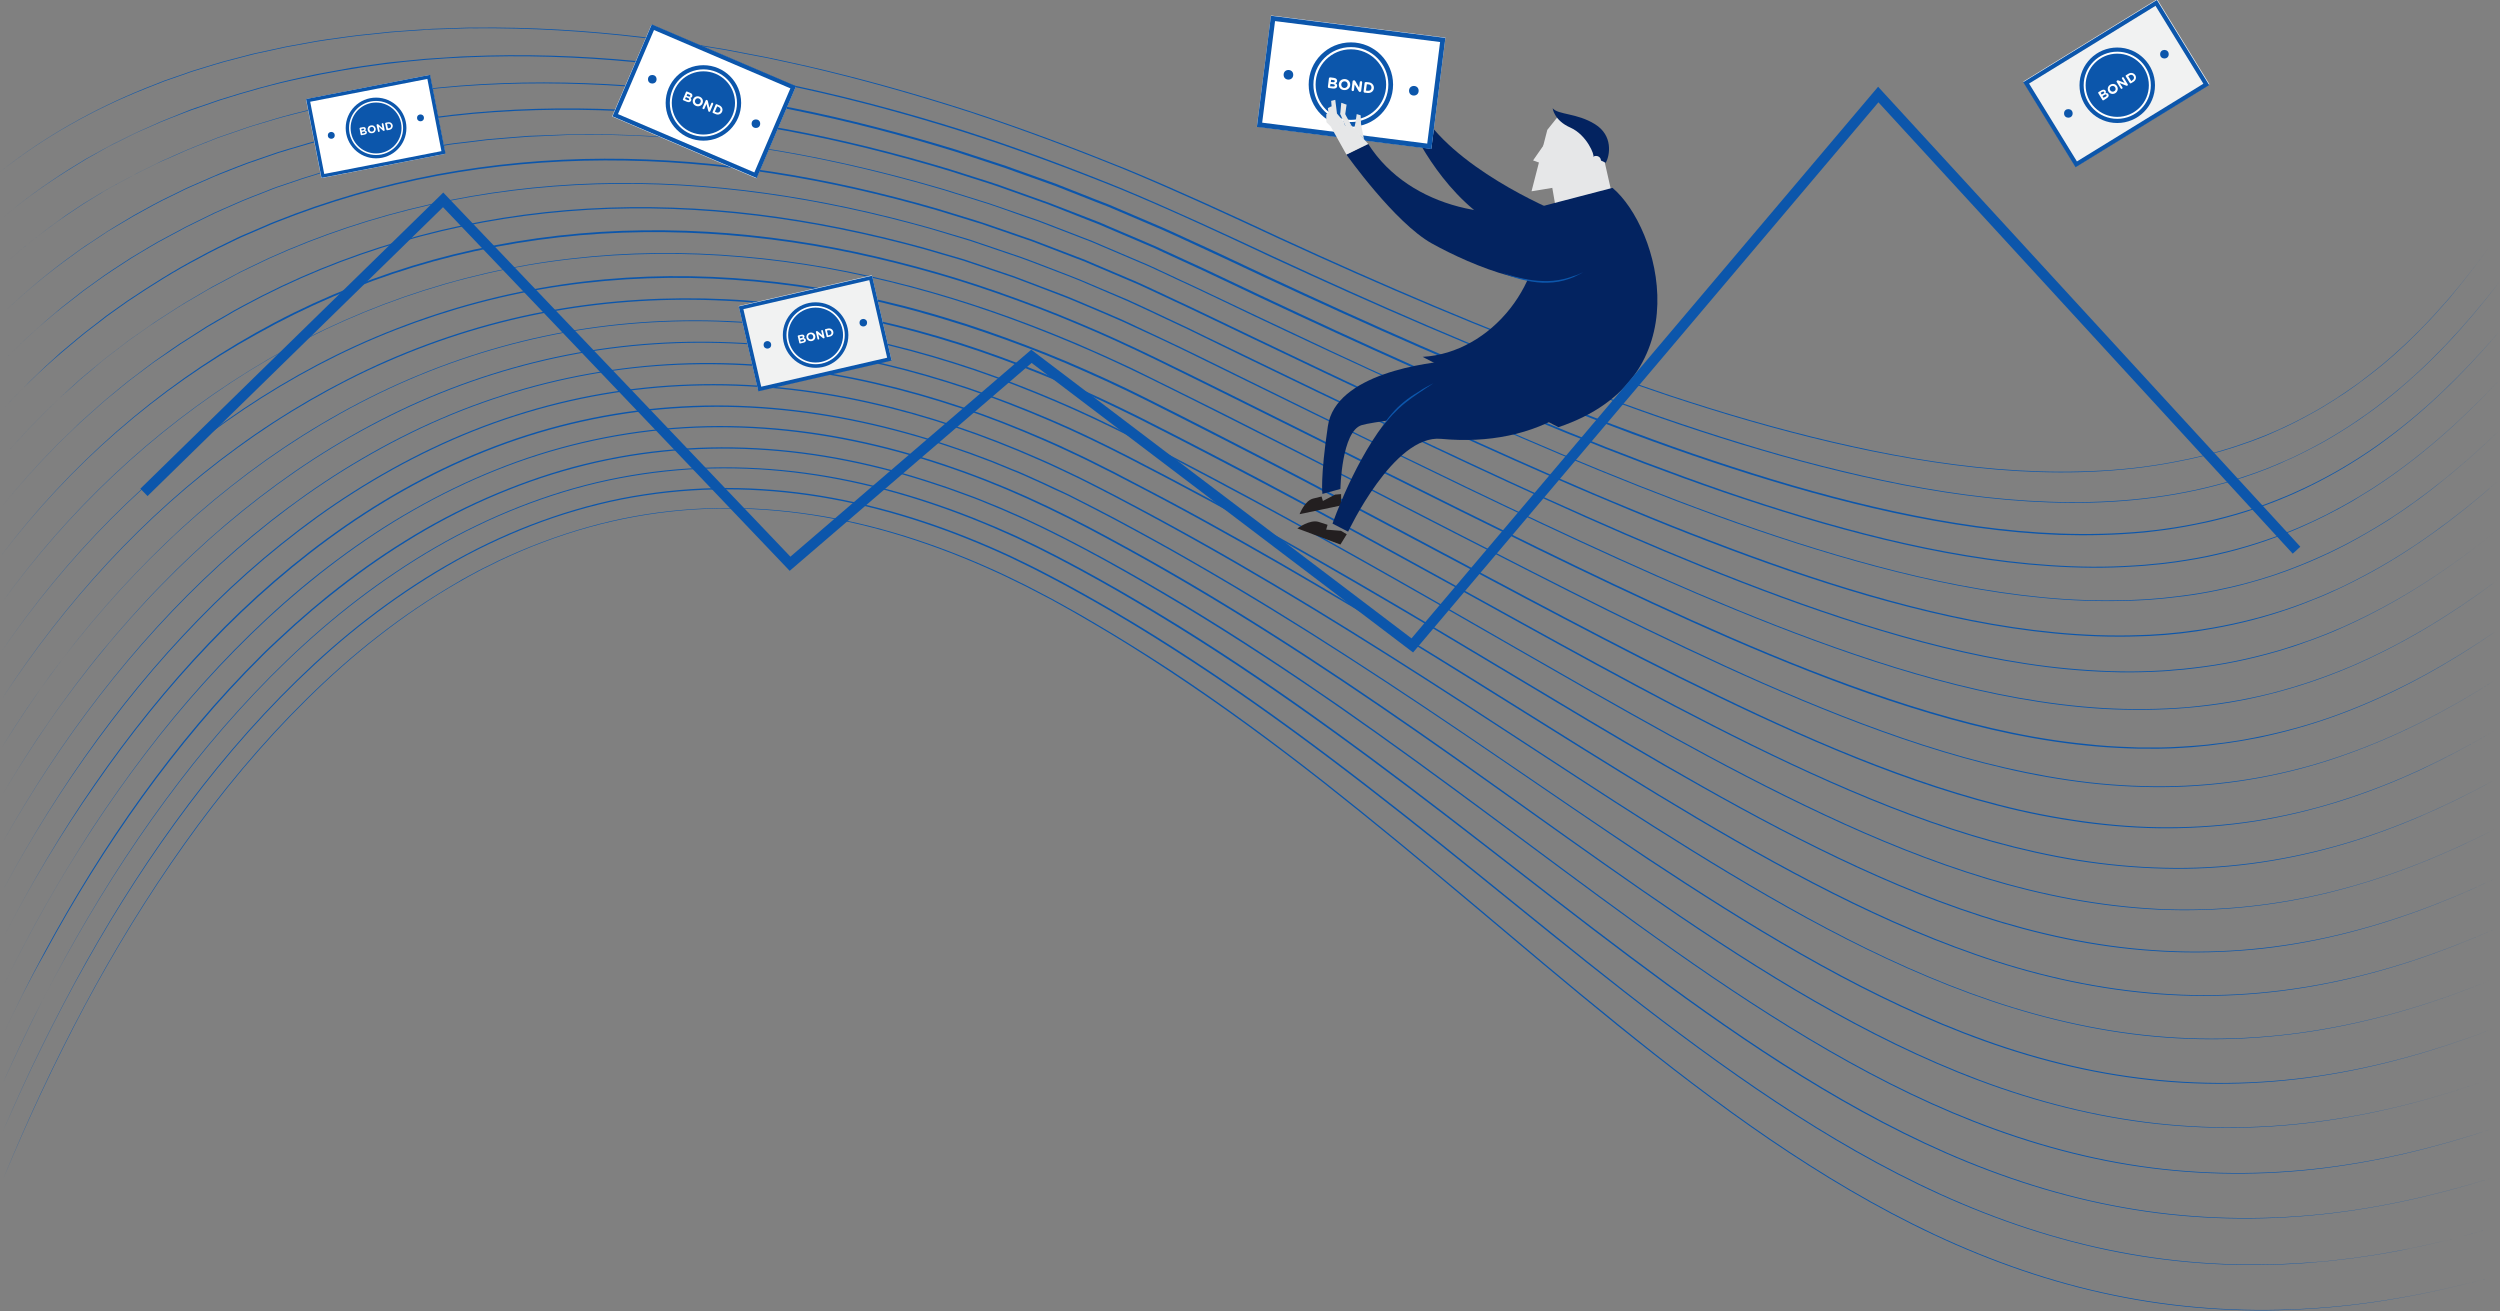 <?xml version="1.0" encoding="utf-8"?>
<!-- Generator: Adobe Illustrator 18.0.0, SVG Export Plug-In . SVG Version: 6.00 Build 0)  -->
<!DOCTYPE svg PUBLIC "-//W3C//DTD SVG 1.1//EN" "http://www.w3.org/Graphics/SVG/1.1/DTD/svg11.dtd">
<svg version="1.1" id="Layer_1" xmlns="http://www.w3.org/2000/svg" xmlns:xlink="http://www.w3.org/1999/xlink" x="0px" y="0px"
	 viewBox="0 0 1457.2 764.2" enable-background="new 0 0 1457.2 764.2" xml:space="preserve">
<rect x="0" y="0" width="1457.2" height="764.2" fill="#808080" stroke="none"/>
<g>
	<g>
		<g>
			<path fill="#0C56AB" d="M0,100.2c25.5-20.4,54.3-36.5,84.6-48.8L96,46.9l11.6-4c1.9-0.7,3.8-1.4,5.8-2l5.9-1.8
				c3.9-1.2,7.8-2.4,11.7-3.5l11.9-3.1c2-0.5,3.9-1.1,5.9-1.5l6-1.3l12-2.6l12.1-2.2c8-1.6,16.1-2.6,24.2-3.7c4-0.6,8.1-1,12.2-1.4
				l12.2-1.3c4.1-0.3,8.1-0.6,12.2-0.9l6.1-0.4c2-0.1,4.1-0.3,6.1-0.4l12.2-0.4c4.1-0.1,8.2-0.4,12.2-0.3
				c32.7-0.4,65.4,1.6,97.8,5.4l12.2,1.6c4,0.6,8.1,1,12.1,1.7c8.1,1.3,16.1,2.5,24.2,3.9l24.1,4.6c8,1.6,16,3.5,23.9,5.2
				c31.8,7.3,63.3,16.2,94.4,26.2c31.1,10.2,61.7,21.7,91.9,33.9c30.2,12.5,59.9,26.2,89.5,40c29.7,13.7,59.5,26.9,89.6,39.6
				c30.1,12.7,60.4,24.8,91.1,36c15.3,5.6,30.7,11,46.2,16.2c15.5,5.1,31.1,10,46.8,14.5c31.4,9,63.2,16.7,95.3,22.2
				c32.2,5.4,64.8,8.6,97.5,7.7c16.3-0.4,32.6-1.8,48.7-4.6l6-1.1l6-1.2l3-0.6l3-0.7l5.9-1.4l5.9-1.6l2.9-0.8l2.9-0.9l5.8-1.8l5.8-2
				l2.9-1l2.9-1.1l5.7-2.2c3.7-1.6,7.5-3.1,11.2-4.9c7.4-3.4,14.6-7.3,21.7-11.4l5.2-3.2c1.8-1,3.4-2.2,5.1-3.3
				c3.5-2.2,6.7-4.6,10.1-6.9c1.7-1.2,3.3-2.4,4.9-3.7l2.4-1.8l2.4-1.9l4.8-3.8l4.7-4l2.3-2l2.3-2.1l4.5-4.1
				c2.9-2.8,5.9-5.6,8.8-8.6c5.8-5.8,11.2-11.9,16.6-18c10.6-12.4,20.5-25.4,29.7-38.9c-9.2,13.5-19.1,26.5-29.6,39
				c-5.4,6.1-10.8,12.3-16.6,18c-2.8,3-5.8,5.7-8.7,8.6l-4.5,4.1l-2.3,2.1l-2.3,2l-4.7,4l-4.8,3.8l-2.4,1.9l-2.4,1.8
				c-1.6,1.2-3.3,2.5-4.9,3.7c-3.4,2.3-6.6,4.8-10.1,6.9c-1.7,1.1-3.4,2.3-5.1,3.3l-5.2,3.2c-7.1,4.1-14.2,8-21.7,11.5
				c-3.7,1.8-7.5,3.3-11.2,5l-5.7,2.2l-2.9,1.1l-2.9,1l-5.8,2l-5.8,1.8l-2.9,0.9l-3,0.8l-5.9,1.6l-6,1.4l-3,0.7l-3,0.6l-6,1.2
				l-6,1.1c-16.1,2.8-32.4,4.2-48.8,4.7c-32.7,0.9-65.4-2.3-97.6-7.7c-32.2-5.4-64-13.1-95.4-22.1c-15.7-4.5-31.3-9.4-46.8-14.5
				c-15.5-5.2-30.9-10.5-46.3-16.1c-61.4-22.5-121.5-48.2-180.8-75.5c-29.6-13.8-59.2-27.5-89.4-40.1c-30.2-12.3-60.8-23.8-91.8-34
				c-31.1-10-62.5-18.9-94.3-26.3c-8-1.7-15.9-3.6-23.9-5.2l-24.1-4.6c-8-1.4-16.1-2.6-24.2-3.9c-4-0.7-8.1-1.1-12.1-1.7L374,22
				c-32.4-3.9-65.1-5.8-97.7-5.5c-4.1-0.1-8.2,0.2-12.2,0.3l-12.2,0.4c-2,0-4.1,0.2-6.1,0.4l-6.1,0.4c-4.1,0.3-8.1,0.5-12.2,0.9
				l-12.2,1.3c-4.1,0.4-8.1,0.8-12.2,1.4c-8.1,1.2-16.2,2.1-24.2,3.7l-12.1,2.2l-12,2.6l-6,1.3c-2,0.5-4,1-5.9,1.5l-11.9,3.1
				c-3.9,1.1-7.8,2.3-11.7,3.5l-5.9,1.8c-2,0.6-3.9,1.3-5.8,2l-11.6,4l-11.4,4.5C54.4,63.8,25.6,79.9,0,100.2z"/>
		</g>
		<g>
			<path fill="#0C56AB" d="M0.1,128.1c12.4-10.6,25.6-20.2,39.4-29l10.4-6.4l10.7-5.9c3.5-2,7.2-3.8,10.9-5.6
				c3.7-1.8,7.3-3.7,11-5.3l11.2-5c3.7-1.6,7.6-3,11.4-4.6l5.7-2.3c1.9-0.7,3.8-1.4,5.8-2l11.6-4c15.6-4.9,31.2-9.4,47.2-12.8l6-1.3
				c2-0.4,4-0.9,6-1.2l12-2.2l6-1.1l6.1-0.9l12.1-1.7c1-0.1,2-0.3,3-0.4l3-0.3l6.1-0.6l12.2-1.2l12.2-0.8l6.1-0.4
				c2-0.1,4.1-0.3,6.1-0.3c32.6-1.4,65.3-0.4,97.8,2.7l12.2,1.3l6.1,0.7l3,0.3c1,0.1,2,0.3,3,0.4l24.2,3.4l24.1,4.2
				c2,0.3,4,0.7,6,1.2l6,1.2l12,2.5c31.9,6.9,63.4,15.4,94.5,25.2c31.1,9.9,61.7,21.4,91.9,33.6c30.1,12.5,59.7,26.3,89.3,40.1
				c59.2,27.4,119,53.6,179.9,76.7c30.5,11.6,61.3,22.4,92.4,31.9c15.6,4.8,31.3,9.3,47.1,13.3c15.8,4,31.7,7.7,47.7,10.8
				c32,6.2,64.5,10.2,97.1,10.4c32.6,0.2,65.3-3.6,96.5-13.3c7.8-2.5,15.5-5.1,23-8.3l2.8-1.2l2.8-1.2l5.6-2.5l5.5-2.7
				c0.9-0.5,1.8-0.9,2.7-1.4l2.7-1.4c7.2-3.7,14.2-8,21.1-12.4c3.4-2.3,6.8-4.5,10.1-6.9c3.3-2.3,6.6-4.8,9.8-7.3
				c6.4-5,12.7-10.3,18.7-15.8c6.1-5.5,11.8-11.2,17.5-17.1c11.2-11.8,21.8-24.3,31.7-37.2c-9.9,13-20.4,25.5-31.6,37.3
				c-5.7,5.9-11.4,11.7-17.5,17.1c-6,5.5-12.2,10.8-18.6,15.8c-3.2,2.5-6.5,5-9.8,7.3c-3.3,2.4-6.7,4.7-10.1,6.9
				c-6.9,4.4-13.8,8.7-21.1,12.4l-2.7,1.4c-0.9,0.5-1.8,0.9-2.7,1.4l-5.5,2.7l-5.6,2.5l-2.8,1.3l-2.8,1.2c-7.5,3.2-15.2,5.9-23,8.4
				c-31.2,9.7-64,13.6-96.6,13.4c-32.7-0.2-65.2-4.2-97.2-10.3c-16-3.1-31.9-6.7-47.7-10.7c-15.8-4-31.5-8.5-47.1-13.2
				c-31.2-9.5-62-20.3-92.5-31.9c-61-23.1-120.9-49.2-180.1-76.6c-29.5-13.9-59.1-27.7-89.2-40.2C622.5,98,592,86.6,560.9,76.7
				c-31.1-9.8-62.6-18.4-94.4-25.3l-12-2.5l-6-1.2c-2-0.4-4-0.8-6-1.2l-24.1-4.2l-24.2-3.4c-1-0.1-2-0.3-3-0.4l-3-0.3l-6.1-0.7
				l-12.2-1.3c-32.4-3.1-65.1-4.2-97.7-2.8c-32.6,1.3-65,5.5-96.9,12.4c-16,3.3-31.7,7.8-47.2,12.7l-11.6,4c-1.9,0.7-3.9,1.3-5.8,2
				l-5.7,2.2c-3.8,1.5-7.6,2.9-11.4,4.5l-11.2,4.9c-3.8,1.6-7.4,3.5-11,5.3c-3.6,1.8-7.3,3.5-10.9,5.6L50,92.9l-10.4,6.4
				C25.7,108,12.5,117.5,0.1,128.1z"/>
		</g>
		<g>
			<path fill="#0C56AB" d="M0.2,156.1c12-11,24.8-21.1,38.2-30.4l10.2-6.8c3.4-2.2,7-4.2,10.4-6.4c1.8-1,3.5-2.2,5.2-3.1l5.4-2.9
				l5.4-2.9c1.8-1,3.6-2,5.4-2.9l11-5.4l2.7-1.4l2.8-1.2l5.6-2.5c7.4-3.4,15-6.3,22.6-9.3c1-0.4,1.9-0.8,2.9-1.1l2.9-1l5.8-2l5.8-2
				l2.9-1l2.9-0.9c7.8-2.3,15.6-4.9,23.5-6.8c31.5-8.3,63.8-13.6,96.4-16.2c32.5-2.5,65.2-2.4,97.7-0.1l12.2,1l6.1,0.5
				c2,0.2,4.1,0.3,6.1,0.6l24.3,2.9l24.2,3.8c2,0.3,4,0.7,6,1.1l6,1.1l12,2.3c32,6.4,63.6,14.7,94.7,24.2l23.3,7.6
				c3.9,1.2,7.7,2.6,11.6,4l11.5,4.1l11.5,4.1l11.4,4.5l11.4,4.5l5.7,2.2l2.8,1.1l2.8,1.2l22.5,9.6l5.6,2.4c1.9,0.8,3.7,1.7,5.6,2.5
				l11.1,5.1c7.4,3.4,14.8,6.7,22.2,10.3l22.1,10.4c59.1,27.6,118.6,54.1,179.3,78c7.6,3,15.2,5.9,22.8,8.8
				c7.6,2.8,15.3,5.7,22.9,8.5c15.3,5.6,30.7,10.9,46.2,15.9c31,10.1,62.4,19,94.2,25.9c31.8,6.9,64.2,11.8,96.7,13
				c16.3,0.6,32.6,0.2,48.8-1.3c16.2-1.6,32.3-4.4,48-8.6c31.5-8.3,61.3-22.6,88-41.4c13.3-9.4,25.9-19.8,37.7-31
				c11.8-11.2,23-23.1,33.6-35.5c-10.5,12.4-21.7,24.4-33.5,35.6c-11.8,11.3-24.4,21.7-37.6,31.2c-26.6,18.8-56.4,33.3-88,41.7
				c-2,0.6-3.9,1-5.9,1.5c-2,0.5-4,1-6,1.4c-4,0.8-8,1.7-12,2.4c-8,1.5-16.1,2.5-24.2,3.4c-16.2,1.5-32.6,1.9-48.9,1.4
				c-32.6-1.2-65-6.1-96.9-12.9c-31.9-6.9-63.3-15.8-94.3-25.8c-15.5-5-30.9-10.3-46.3-15.9c-7.7-2.7-15.3-5.6-22.9-8.5
				c-7.6-2.9-15.2-5.8-22.8-8.8c-60.7-23.8-120.3-50.3-179.4-77.8l-22.1-10.4c-7.4-3.5-14.8-6.8-22.2-10.3l-11.1-5.1
				c-1.9-0.8-3.7-1.7-5.6-2.5l-5.6-2.4l-22.5-9.6l-2.8-1.2l-2.8-1.1l-5.7-2.2l-11.4-4.5l-11.4-4.5l-11.5-4.1l-11.5-4.1
				c-3.8-1.4-7.7-2.8-11.5-4l-23.2-7.6c-31.1-9.6-62.7-17.9-94.6-24.3l-12-2.3l-6-1.1c-2-0.4-4-0.8-6-1.1l-24.1-3.8L390,52.5
				c-2-0.3-4.1-0.4-6.1-0.6l-6.1-0.5l-12.2-1c-32.5-2.3-65.2-2.5-97.7,0c-32.5,2.5-64.8,7.8-96.3,16.1c-7.9,1.9-15.7,4.4-23.5,6.7
				l-2.9,0.9l-2.9,1l-5.8,2l-5.8,2l-2.9,1c-1,0.3-1.9,0.7-2.9,1.1c-7.6,3-15.2,5.8-22.6,9.3L97,92.8l-2.8,1.2l-2.7,1.3l-11,5.4
				c-1.8,0.9-3.6,1.9-5.4,2.8l-5.4,2.9l-5.4,2.9c-1.8,1-3.5,2.1-5.3,3.1c-3.5,2.1-7,4.2-10.4,6.3l-10.2,6.8
				C25.1,135,12.2,145.1,0.2,156.1z"/>
		</g>
		<g>
			<path fill="#0C56AB" d="M0.3,184c11.6-11.4,24.1-22,37.1-31.8l9.9-7.2c1.6-1.2,3.4-2.3,5.1-3.4l5.1-3.4l5.1-3.4l5.2-3.2
				c3.5-2.1,7-4.2,10.5-6.3c7.2-3.9,14.2-8,21.6-11.4l5.5-2.7c1.8-0.9,3.6-1.8,5.5-2.6l11.2-4.9c3.7-1.7,7.5-3.2,11.3-4.7
				c3.8-1.5,7.6-3,11.4-4.4l11.6-4l5.8-2l5.9-1.8c31.2-9.6,63.3-16.2,95.7-19.9c32.4-3.7,65.1-4.5,97.7-3c8.1,0.5,16.3,1,24.4,1.6
				l24.3,2.4l24.2,3.3l3,0.4l3,0.5l6,1.1l12.1,2.1c32.1,6,63.8,13.9,95,23.3l23.3,7.4c3.9,1.2,7.7,2.6,11.6,4l11.5,4.1
				c3.8,1.4,7.7,2.7,11.5,4.1l11.4,4.4l11.4,4.4c3.8,1.5,7.6,2.9,11.3,4.6l22.5,9.6l5.6,2.4l5.6,2.6l11.1,5.1
				c14.9,6.7,29.5,13.9,44.3,20.8c29.5,13.9,59.1,27.6,88.9,40.9c14.9,6.7,29.8,13.2,44.8,19.6c15,6.4,30,12.7,45.1,18.9
				c30.2,12.3,60.7,23.9,91.5,34.6c30.8,10.6,62,20.1,93.7,27.8c31.7,7.6,63.9,13.3,96.4,15.5c16.3,1.1,32.6,1.3,48.8,0.2l6.1-0.4
				l6.1-0.6c4.1-0.3,8.1-0.9,12.1-1.4c8.1-1.2,16.1-2.5,24-4.4c15.9-3.5,31.5-8.6,46.5-14.8c7.5-3.2,14.9-6.6,22.1-10.5
				c3.6-1.8,7.1-3.9,10.7-5.9c1.8-1,3.5-2.1,5.2-3.1c1.7-1.1,3.5-2.1,5.2-3.2c27.5-17.5,52.1-39.4,74.4-63.1
				c-22.3,23.8-46.8,45.7-74.3,63.3c-1.7,1.1-3.5,2.2-5.2,3.2c-1.7,1.1-3.5,2.2-5.2,3.2c-3.6,2-7.1,4.1-10.7,5.9
				c-7.2,3.9-14.6,7.3-22.1,10.6c-15,6.3-30.6,11.4-46.5,15c-7.9,1.9-16,3.2-24.1,4.4c-4,0.5-8.1,1.1-12.2,1.4l-6.1,0.6l-6.1,0.4
				c-16.3,1.1-32.6,0.9-48.9-0.2c-32.6-2.1-64.8-7.8-96.5-15.4c-31.7-7.6-62.9-17.2-93.8-27.7c-30.8-10.6-61.3-22.2-91.6-34.5
				c-15.1-6.1-30.1-12.4-45.2-18.8c-15-6.4-29.9-12.9-44.8-19.6c-29.8-13.3-59.4-26.9-88.9-40.8c-14.8-6.9-29.4-14.1-44.3-20.8
				l-11.1-5.1l-5.5-2.6l-5.6-2.4l-22.5-9.6c-3.7-1.7-7.5-3.1-11.3-4.6l-11.4-4.5l-11.4-4.5c-3.8-1.4-7.7-2.7-11.5-4.1l-11.5-4.1
				c-3.8-1.3-7.7-2.8-11.6-4l-23.3-7.4c-31.2-9.4-62.9-17.4-94.9-23.3l-12-2.1l-6-1.1l-3-0.5l-3-0.4l-24.2-3.3l-24.3-2.5
				c-8.1-0.6-16.3-1.1-24.4-1.6c-32.6-1.5-65.2-0.8-97.6,2.9c-32.4,3.7-64.4,10.2-95.6,19.8l-5.9,1.8l-5.8,2l-11.6,4
				c-3.8,1.4-7.6,2.9-11.4,4.4c-3.8,1.5-7.6,2.9-11.3,4.6l-11.2,4.9c-1.9,0.8-3.7,1.7-5.5,2.6l-5.5,2.7c-7.4,3.4-14.4,7.5-21.6,11.4
				c-3.5,2-7,4.2-10.5,6.2l-5.2,3.1l-5.1,3.4l-5.1,3.4c-1.7,1.1-3.4,2.2-5.1,3.4l-9.9,7.2C24.4,162.1,11.9,172.6,0.3,184z"/>
		</g>
		<g>
			<path fill="#0C56AB" d="M0.4,212c11.3-11.8,23.4-22.8,36-33.2l9.6-7.5l2.4-1.9l2.5-1.8l5-3.6c6.5-4.9,13.5-9.2,20.3-13.7
				c3.5-2.1,7-4.2,10.5-6.3l5.3-3.1l5.4-2.9l10.8-5.8l11-5.4l5.5-2.7c1.9-0.8,3.7-1.7,5.6-2.5l11.2-4.9c3.8-1.6,7.6-3,11.4-4.5
				c3.8-1.5,7.6-3.1,11.5-4.3c30.8-10.9,62.7-18.7,95-23.6l3-0.5l3-0.4l6.1-0.7l12.2-1.5c8.1-0.8,16.3-1.3,24.4-2l24.5-0.9
				c8.2,0,16.3,0,24.5,0.1c32.7,0.7,65.3,4.1,97.5,9.5c32.2,5.5,64,13.1,95.4,22.3l23.4,7.3c1,0.3,2,0.6,2.9,0.9l2.9,1l5.8,2l11.6,4
				l5.8,2c1.9,0.7,3.9,1.3,5.8,2.1l11.4,4.4l11.4,4.4l5.7,2.2c1.9,0.8,3.8,1.6,5.6,2.4l22.5,9.6c3.8,1.5,7.5,3.3,11.2,5l11.1,5.2
				c14.9,6.8,29.5,14,44.3,20.9c29.5,14,59,27.9,88.8,41.4c29.7,13.6,59.6,26.7,89.6,39.4c15,6.3,30.2,12.5,45.3,18.5
				c15.2,6,30.4,11.8,45.8,17.4c30.7,11.2,61.7,21.3,93.3,29.7c31.5,8.4,63.6,14.9,96.1,18.1c16.2,1.6,32.6,2.2,48.9,1.7
				c2,0,4.1-0.1,6.1-0.2l6.1-0.3l6.1-0.5c2-0.2,4.1-0.3,6.1-0.6l6.1-0.7c2-0.2,4-0.6,6.1-0.8c4-0.5,8.1-1.3,12.1-2
				c8-1.6,16-3.3,23.8-5.5c3.9-1,7.8-2.3,11.7-3.5c2-0.6,3.9-1.3,5.8-2c1.9-0.7,3.9-1.3,5.8-2.1c15.3-5.8,30.1-12.7,44.2-20.9
				l5.3-3.1l5.2-3.2l2.6-1.6l2.6-1.7l5.1-3.4c1.7-1.1,3.3-2.3,5-3.5c1.7-1.2,3.4-2.3,5-3.6c3.3-2.4,6.6-4.8,9.8-7.4
				c12.9-10,25.1-20.8,36.9-32.2c-11.7,11.4-24,22.2-36.8,32.3c-3.2,2.6-6.5,5-9.7,7.4c-1.6,1.2-3.3,2.4-5,3.6
				c-1.7,1.2-3.3,2.4-5,3.5l-5.1,3.4l-2.5,1.7l-2.6,1.6l-5.2,3.2l-5.3,3.1c-14.1,8.3-28.9,15.3-44.2,21.1c-1.9,0.8-3.8,1.4-5.8,2.1
				c-1.9,0.7-3.8,1.4-5.8,2c-3.9,1.2-7.8,2.5-11.7,3.5c-7.9,2.3-15.8,4-23.9,5.6c-4,0.7-8,1.5-12.1,2c-2,0.3-4,0.6-6.1,0.8l-6.1,0.7
				c-2,0.3-4.1,0.4-6.1,0.6l-6.1,0.5l-6.1,0.3c-2,0.1-4.1,0.2-6.1,0.2c-16.3,0.5-32.7-0.1-49-1.7c-32.5-3.1-64.7-9.7-96.2-18
				c-31.6-8.4-62.7-18.5-93.4-29.6c-15.3-5.6-30.6-11.4-45.8-17.4c-15.2-6-30.3-12.2-45.4-18.5c-30.1-12.7-60-25.8-89.7-39.4
				c-29.7-13.5-59.3-27.3-88.8-41.3c-14.8-7-29.4-14.2-44.3-21l-11.1-5.2c-3.7-1.7-7.4-3.5-11.2-5l-22.5-9.6
				c-1.9-0.8-3.7-1.6-5.6-2.4l-5.7-2.2l-11.4-4.4l-11.4-4.4c-1.9-0.8-3.8-1.4-5.8-2.1l-5.8-2l-11.5-4.1l-5.8-2l-2.9-1
				c-1-0.3-1.9-0.6-2.9-0.9l-23.4-7.3c-31.3-9.2-63.1-16.9-95.2-22.4c-32.2-5.5-64.7-8.9-97.3-9.6l-24.5-0.1L308,79.7
				c-8.1,0.7-16.3,1.2-24.4,2l-12.1,1.5l-6.1,0.7l-3,0.4l-3,0.5c-32.3,4.8-64.1,12.6-94.9,23.5c-3.9,1.2-7.7,2.8-11.5,4.3
				c-3.8,1.5-7.6,2.9-11.4,4.5l-11.2,4.9c-1.9,0.8-3.7,1.6-5.6,2.5l-5.5,2.7l-11,5.4l-10.8,5.8l-5.4,2.9l-5.3,3.1
				c-3.5,2.1-7,4.1-10.5,6.3c-6.8,4.5-13.8,8.8-20.3,13.6l-5,3.6l-2.5,1.8l-2.4,1.9l-9.7,7.5C23.8,189.2,11.7,200.2,0.4,212z"/>
		</g>
		<g>
			<path fill="#0C56AB" d="M0.5,239.9c11-12.2,22.7-23.6,34.9-34.5c6.3-5.2,12.4-10.6,19-15.5l4.9-3.8l2.4-1.9l2.5-1.8l10-7.1
				c13.6-9.1,27.4-17.9,41.9-25.5c7.1-4,14.6-7.5,21.9-11.1l2.8-1.3l2.8-1.2l5.6-2.4l5.6-2.4c1.9-0.8,3.7-1.7,5.7-2.4
				c30.4-12.2,62-21.3,94.2-27.4c32.2-6,64.9-9,97.7-9.1c32.7-0.1,65.5,2.6,97.8,7.6c32.4,5,64.3,12.3,95.8,21.4l23.5,7.2
				c2,0.6,3.9,1.3,5.8,1.9l5.8,2l11.6,4l5.8,2l2.9,1l2.9,1.1l11.5,4.4l11.5,4.4c1.9,0.7,3.8,1.4,5.7,2.2l5.6,2.4l22.6,9.6
				c1.9,0.8,3.7,1.6,5.6,2.5l5.6,2.6l11.1,5.2l11.1,5.2l11.1,5.3l22.1,10.6c59,28.3,118.2,56.3,178.1,82.5c15,6.6,30,13,45.2,19.2
				c15.1,6.3,30.3,12.4,45.6,18.2c30.5,11.7,61.4,22.6,92.9,31.7c31.4,9.1,63.4,16.5,95.8,20.5c16.2,2,32.6,3.2,48.9,3.2
				c4.1,0,8.2,0,12.3-0.2l6.1-0.2l6.1-0.4l3.1-0.2l3.1-0.3l6.1-0.6c2-0.2,4.1-0.5,6.1-0.8c2-0.3,4.1-0.5,6.1-0.8
				c16.2-2.5,32.1-6.2,47.7-11.3c7.8-2.5,15.4-5.5,23-8.6l5.6-2.5l2.8-1.2l2.8-1.3l5.5-2.7l5.4-2.8c14.5-7.5,28.4-16.2,41.7-25.7
				c13.3-9.5,26.1-19.7,38.4-30.6c-12.2,10.9-25,21.2-38.3,30.7c-13.3,9.5-27.2,18.3-41.7,25.8l-5.4,2.8l-5.5,2.7l-2.8,1.3l-2.8,1.3
				l-5.6,2.5c-7.6,3.1-15.2,6.2-23,8.7c-15.5,5.2-31.5,9-47.7,11.5c-2,0.4-4,0.6-6.1,0.9c-2,0.3-4.1,0.5-6.1,0.8l-6.1,0.6l-3.1,0.3
				l-3.1,0.2l-6.1,0.4l-6.1,0.2c-4.1,0.2-8.2,0.2-12.3,0.2c-16.4,0-32.7-1.2-49-3.2c-32.5-4-64.5-11.4-96-20.4
				c-31.5-9.1-62.4-19.9-92.9-31.6c-15.3-5.8-30.5-11.9-45.6-18.2c-15.1-6.3-30.2-12.6-45.2-19.2c-60-26.2-119.2-54.1-178.2-82.4
				l-22.1-10.6l-11.1-5.3l-11.1-5.2l-11.1-5.2l-5.6-2.6c-1.8-0.9-3.7-1.7-5.6-2.5l-22.6-9.6l-5.6-2.4c-1.9-0.8-3.8-1.5-5.7-2.2
				l-11.4-4.4l-11.4-4.4l-2.9-1.1l-2.9-1l-5.8-2l-11.6-4l-5.8-2c-1.9-0.7-3.8-1.4-5.8-1.9l-23.5-7.2c-31.4-9.1-63.4-16.4-95.7-21.4
				c-32.3-5-65-7.7-97.7-7.6c-32.7,0.1-65.4,3-97.6,9c-32.1,6-63.7,15.1-94.1,27.2c-1.9,0.7-3.8,1.6-5.7,2.4l-5.6,2.4l-5.6,2.4
				l-2.8,1.2l-2.8,1.3c-7.4,3.6-14.8,7-21.9,11c-14.5,7.5-28.4,16.3-42,25.4l-10,7.1l-2.5,1.8l-2.4,1.9l-4.9,3.7
				c-6.6,4.9-12.7,10.3-19,15.5C23.2,216.4,11.4,227.8,0.5,239.9z"/>
		</g>
		<g>
			<path fill="#0C56AB" d="M0.6,267.9c10.6-12.5,22-24.4,33.9-35.7l9.1-8.3c1.5-1.4,3-2.8,4.6-4.1l4.7-3.9l4.7-3.9
				c1.6-1.3,3.1-2.7,4.8-3.9l9.8-7.5c3.2-2.6,6.6-4.8,10-7.2l5-3.5c1.7-1.2,3.3-2.4,5.1-3.5c6.9-4.4,13.7-9,20.9-13.1l5.3-3.1
				c1.8-1,3.5-2.1,5.3-3.1l10.9-5.8c1.8-1,3.6-2,5.4-2.9l5.5-2.7l11.1-5.3c29.9-13.6,61.2-23.9,93.3-31.2
				c32-7.2,64.8-11.3,97.6-12.3c32.8-1,65.7,1,98.3,5.5c32.5,4.5,64.7,11.5,96.3,20.4l23.6,7c7.8,2.6,15.5,5.3,23.3,7.9
				c7.8,2.5,15.4,5.6,23.1,8.5c7.7,3,15.4,5.8,22.9,9.1l22.7,9.6c7.5,3.4,14.9,6.9,22.3,10.4l11.1,5.2l11.1,5.4l22.2,10.7
				c59.1,28.6,118.2,57.2,177.9,84.3c29.9,13.5,60,26.7,90.4,39c30.4,12.3,61.2,23.8,92.5,33.7c31.3,9.8,63.2,18,95.6,23
				c16.2,2.5,32.6,4,49,4.6c4.1,0.2,8.2,0.1,12.3,0.2c2.1,0,4.1-0.1,6.1-0.1c2-0.1,4.1-0.1,6.1-0.2l6.1-0.3l3.1-0.2l3.1-0.3l6.1-0.5
				l6.1-0.7c16.3-1.8,32.4-5.2,48.2-9.7c2-0.5,3.9-1.2,5.9-1.8c2-0.6,3.9-1.2,5.9-1.9l5.8-2l2.9-1l2.9-1.1l5.7-2.2
				c1.9-0.8,3.8-1.6,5.7-2.4c3.8-1.5,7.5-3.3,11.2-5c29.7-14,57.2-32.4,82.6-53.1c-25.4,20.7-52.9,39.2-82.5,53.3
				c-3.7,1.7-7.4,3.5-11.2,5.1c-1.9,0.8-3.8,1.6-5.7,2.4l-5.7,2.2l-2.9,1.1l-2.9,1l-5.8,2.1c-1.9,0.7-3.9,1.3-5.9,1.9
				c-2,0.6-3.9,1.3-5.9,1.8c-15.8,4.6-31.9,7.9-48.2,9.8l-6.1,0.7l-6.1,0.5l-3.1,0.3l-3.1,0.2l-6.2,0.3c-2.1,0.1-4.1,0.1-6.2,0.2
				c-2.1,0-4.1,0.1-6.2,0.1c-4.1,0-8.2,0-12.3-0.2c-16.4-0.5-32.8-2.1-49-4.6c-32.5-4.9-64.4-13.1-95.7-22.9
				c-31.3-9.8-62.1-21.3-92.6-33.6c-30.4-12.3-60.5-25.4-90.4-39c-59.8-27.1-118.9-55.6-178-84.2l-22.1-10.8l-11.1-5.4l-11.1-5.2
				c-7.4-3.5-14.8-7-22.3-10.4l-22.6-9.7c-7.5-3.3-15.2-6.2-22.9-9.1c-7.7-2.9-15.3-6-23.1-8.5c-7.8-2.6-15.5-5.3-23.3-7.9
				l-23.6-7.1c-31.6-8.9-63.7-15.9-96.2-20.4c-32.5-4.5-65.3-6.5-98.1-5.5c-32.8,1-65.5,5-97.5,12.2c-32,7.2-63.3,17.6-93.2,31.1
				l-11.1,5.3l-5.6,2.7c-1.8,0.9-3.6,1.9-5.4,2.9l-10.9,5.8c-1.8,0.9-3.6,2-5.3,3l-5.3,3.1c-7.2,4-14,8.6-20.9,13
				c-1.7,1.1-3.4,2.3-5.1,3.4l-5,3.5c-3.3,2.4-6.8,4.6-10,7.2l-9.8,7.5c-1.7,1.2-3.2,2.6-4.8,3.9L53,216l-4.7,3.9
				c-1.6,1.3-3.1,2.7-4.6,4.1l-9.2,8.2C22.6,243.6,11.2,255.4,0.6,267.9z"/>
		</g>
		<g>
			<path fill="#0C56AB" d="M0.6,295.8C11,283,21.9,270.7,33.5,259c2.9-2.9,5.9-5.7,8.9-8.6l4.4-4.3l4.6-4.1c3.1-2.7,6.1-5.5,9.2-8.2
				l9.5-7.9c1.6-1.3,3.2-2.6,4.8-3.9l4.9-3.7c3.3-2.5,6.5-5,9.9-7.5l10.1-7.1l5.1-3.5l5.2-3.3l10.4-6.7c3.5-2.1,7.1-4.2,10.7-6.2
				c7-4.3,14.4-7.9,21.7-11.8c58.8-29.9,124-46.8,189.8-50.6c32.9-1.9,66-0.7,98.7,3.3c32.7,4,65.1,10.7,96.9,19.4l23.7,6.9
				l23.4,7.9l5.9,2c1.9,0.7,3.9,1.5,5.8,2.2l11.6,4.4l11.6,4.4c1.9,0.7,3.8,1.5,5.7,2.3l5.7,2.4c7.6,3.2,15.2,6.4,22.7,9.7
				l22.4,10.5c7.5,3.5,14.9,7.1,22.3,10.7l22.2,10.9c59.2,29,118.2,58.3,177.8,86.3c29.8,14,59.8,27.7,90.1,40.7
				c30.3,12.9,60.9,25.1,92.1,35.7c31.2,10.6,62.9,19.6,95.4,25.4c16.2,2.9,32.6,5,49,6c16.4,1,32.9,0.8,49.3-0.5
				c16.4-1.5,32.7-4.1,48.7-8.1c16-4.1,31.6-9.4,46.8-15.8c30.3-13,58.6-30.3,85-50c-26.3,19.8-54.6,37.1-84.9,50.2
				c-15.2,6.5-30.8,11.8-46.8,15.9c-16,4.1-32.3,6.8-48.7,8.2c-16.4,1.4-33,1.5-49.4,0.6c-16.5-1-32.8-3.1-49.1-6
				c-32.5-5.8-64.3-14.8-95.5-25.4c-31.2-10.6-61.9-22.8-92.2-35.7c-30.3-12.9-60.3-26.6-90.1-40.6c-59.6-28-118.7-57.2-177.9-86.2
				l-22.2-10.9c-7.4-3.6-14.8-7.3-22.2-10.7L654,187.3c-7.5-3.3-15.1-6.5-22.7-9.7l-5.7-2.4c-1.9-0.8-3.8-1.6-5.7-2.3l-11.5-4.4
				l-11.5-4.4c-1.9-0.7-3.8-1.5-5.8-2.2l-5.9-2l-23.4-7.9l-23.7-6.9c-31.7-8.7-64.1-15.4-96.7-19.4c-32.7-4-65.7-5.3-98.6-3.4
				c-65.7,3.8-130.8,20.6-189.6,50.4c-7.3,3.9-14.7,7.5-21.7,11.8c-3.6,2.1-7.1,4.1-10.7,6.2l-10.4,6.6l-5.2,3.3l-5.1,3.5L89.9,211
				c-3.3,2.4-6.6,5-9.9,7.4l-4.9,3.7c-1.6,1.3-3.2,2.6-4.8,3.9l-9.5,7.8c-3.1,2.7-6.2,5.5-9.2,8.2l-4.6,4.1l-4.5,4.3
				c-3,2.9-6,5.7-8.9,8.6C22,270.7,11,283,0.6,295.8z"/>
		</g>
		<g>
			<path fill="#0C56AB" d="M0.7,323.8c39.9-52.8,90.7-97.4,148.5-129.9c28.9-16.3,59.5-29.3,91.2-39c31.7-9.7,64.4-15.9,97.4-18.8
				c33-2.9,66.3-2.4,99.2,1c16.5,1.7,32.9,4.1,49.1,7.2c16.3,3.1,32.4,6.9,48.4,11.2c16,4.3,31.8,9.2,47.5,14.7
				c15.6,5.5,31.1,11.3,46.4,17.8c30.6,12.7,60.1,27.8,89.8,42.4c59.3,29.4,118.3,59.4,177.8,88.5c29.7,14.5,59.6,28.8,89.8,42.4
				c30.2,13.6,60.7,26.5,91.8,37.8c31.1,11.3,62.8,21.2,95.2,27.9c16.2,3.4,32.6,5.8,49.1,7.3c8.2,0.8,16.5,1.1,24.8,1.4
				c2.1,0,4.1,0,6.2,0c2.1,0,4.1,0,6.2,0c4.1-0.1,8.3-0.2,12.4-0.5l6.2-0.4l6.2-0.5l3.1-0.3l3.1-0.4l6.2-0.7
				c2.1-0.3,4.1-0.6,6.1-0.9c2-0.3,4.1-0.6,6.1-1c4.1-0.8,8.1-1.5,12.2-2.4c16.2-3.5,32.1-8.2,47.5-14.2
				c30.9-11.9,60-28.2,87.2-46.9c-27.2,18.9-56.2,35.2-87.1,47.2c-15.4,6-31.3,10.8-47.5,14.4c-4,1-8.1,1.6-12.2,2.4
				c-2,0.4-4.1,0.7-6.1,1c-2,0.3-4.1,0.7-6.1,0.9l-6.2,0.8l-3.1,0.4l-3.1,0.3l-6.2,0.6l-6.2,0.4c-4.1,0.3-8.3,0.4-12.4,0.5
				c-2.1,0.1-4.1,0-6.2,0c-2.1,0-4.1,0-6.2,0c-8.3-0.2-16.6-0.6-24.8-1.3c-16.5-1.4-32.9-3.9-49.1-7.2
				c-32.5-6.7-64.2-16.5-95.3-27.8c-31.1-11.4-61.6-24.2-91.8-37.8c-30.2-13.6-60.1-27.8-89.8-42.3c-59.5-29.1-118.5-59-177.9-88.4
				c-29.7-14.6-59.1-29.8-89.7-42.5c-15.2-6.5-30.7-12.3-46.3-17.8c-15.6-5.5-31.4-10.4-47.4-14.7c-16-4.3-32.1-8.1-48.3-11.2
				c-16.3-3.1-32.6-5.5-49.1-7.2c-32.9-3.4-66.1-3.9-99.1-1.1c-32.9,2.9-65.6,9-97.3,18.7c-31.6,9.7-62.2,22.7-91.1,38.9
				C91.7,226.6,40.8,271.1,0.7,323.8z"/>
		</g>
		<g>
			<path fill="#0C56AB" d="M0.8,351.7c38.8-54.1,88-100.8,144.7-135.8c56.6-35.1,121-57.6,187.2-65.2c33.1-3.9,66.5-4.2,99.7-1.3
				c16.6,1.4,33.1,3.6,49.5,6.5c16.4,2.9,32.6,6.6,48.7,10.8c32.2,8.5,63.7,19.5,94.4,32.4l2.9,1.2l2.9,1.3l5.7,2.5
				c3.8,1.7,7.6,3.3,11.4,5.1l11.3,5.2l11.2,5.5c14.9,7.3,29.8,14.8,44.7,22.2c59.5,29.9,118.5,60.7,177.8,90.9
				c29.7,15.1,59.4,30,89.5,44.2c30.1,14.3,60.4,27.9,91.4,40c31,12.1,62.6,22.8,95,30.2c16.2,3.7,32.6,6.7,49.1,8.6
				c16.5,1.9,33.2,2.6,49.8,2.2c33.2-0.9,66.3-6.9,97.7-17.9c31.5-10.9,61.3-26.2,89.3-44.1c-28,18-57.8,33.3-89.2,44.3
				c-31.4,11.1-64.5,17.2-97.8,18.2c-16.6,0.4-33.3-0.3-49.9-2.2c-16.5-1.9-33-4.8-49.2-8.6c-32.5-7.5-64.1-18.1-95.1-30.2
				c-31-12.1-61.4-25.7-91.5-39.9c-30.1-14.2-59.9-29.1-89.5-44.2c-59.3-30.1-118.4-60.9-177.9-90.8c-29.8-14.9-59.3-30.2-90-43
				c-30.7-12.9-62.1-24-94.3-32.5c-16.1-4.3-32.3-7.9-48.7-10.9c-16.4-2.9-32.9-5.1-49.4-6.5c-33.1-2.9-66.5-2.6-99.6,1.2
				c-66.1,7.5-130.4,30-187,64.9C89,251.2,39.7,297.7,0.8,351.7z"/>
		</g>
		<g>
			<path fill="#0C56AB" d="M0.9,379.7c37.7-55.3,85.3-104,141-141.5c27.8-18.6,57.6-34.5,88.8-46.6c31.2-12.2,63.8-20.9,96.9-25.8
				c33.1-4.9,66.8-6,100.2-3.7c16.7,1.1,33.4,3.1,49.9,5.8c16.5,2.7,32.9,6.3,49.1,10.4l6.1,1.6c2,0.5,4,1.1,6.1,1.7l6,1.7l3,0.9
				l3,0.9l12,3.7l11.9,4c15.8,5.5,31.5,11.4,46.9,17.9c15.4,6.6,30.7,13.5,45.6,21c15,7.5,29.9,15,44.8,22.7
				c59.6,30.5,118.5,62.3,177.7,93.7c29.6,15.7,59.2,31.2,89.2,46.2c30,14.9,60.2,29.3,91.1,42.2c30.9,12.8,62.5,24.2,94.9,32.5
				c16.2,4.2,32.6,7.4,49.2,9.7c16.6,2.3,33.3,3.6,50,3.5c16.7,0,33.5-1.3,50-3.8c16.5-2.6,32.9-6.4,48.8-11.4c16-5,31.6-11,46.8-18
				c15.2-7,30-14.8,44.4-23.3c-14.4,8.5-29.2,16.4-44.4,23.5c-15.2,7-30.8,13.1-46.8,18.1c-16,5-32.3,8.9-48.8,11.5
				c-16.6,2.6-33.3,3.9-50,4c-16.8,0.1-33.5-1.2-50.1-3.4c-16.6-2.3-33.1-5.5-49.3-9.7c-32.5-8.3-64.1-19.6-95-32.5
				c-30.9-12.9-61.2-27.2-91.2-42.1c-30-14.9-59.6-30.5-89.2-46.1c-59.2-31.3-118.1-63.1-177.7-93.5c-14.9-7.6-29.8-15.2-44.8-22.7
				c-15-7.5-30.2-14.4-45.6-21c-15.4-6.5-31.1-12.5-46.9-17.9l-11.9-4l-12-3.7l-3-0.9l-3-0.9l-6-1.7c-2-0.6-4-1.2-6-1.7l-6.1-1.6
				c-16.2-4.2-32.6-7.7-49.1-10.5c-16.5-2.7-33.1-4.7-49.8-5.8c-33.4-2.3-67-1.2-100.1,3.6c-33.1,4.8-65.6,13.5-96.8,25.6
				c-31.2,12.1-60.9,27.9-88.7,46.5C86.5,275.9,38.7,324.5,0.9,379.7z"/>
		</g>
		<g>
			<path fill="#0C56AB" d="M1,407.6c18.3-28.3,39-55,61.9-79.8c22.9-24.7,48.1-47.4,75.3-67.2c13.6-10,27.8-19.2,42.3-27.6
				c14.6-8.4,29.6-16.1,45.1-22.9c30.9-13.5,63.4-23.5,96.6-29.4c33.2-5.9,67.1-7.9,100.8-6.3c16.8,0.8,33.6,2.6,50.3,5.1
				c16.7,2.6,33.2,6,49.6,10c16.4,4.1,32.5,8.8,48.5,14.3c16,5.5,31.7,11.5,47.2,18.1c15.5,6.6,30.8,13.8,45.9,21.3
				c15,7.6,30.1,15.3,45,23.1c59.8,31.1,118.7,63.9,177.7,96.5c29.5,16.3,59.1,32.5,88.9,48.2c29.8,15.6,60,30.8,90.8,44.4
				c30.8,13.6,62.3,25.8,94.8,34.8c16.2,4.5,32.7,8.2,49.3,10.9c16.6,2.7,33.4,4.3,50.3,4.7c33.7,0.9,67.4-3.6,99.9-12.6
				c32.5-9,63.6-22.6,93.1-38.7c-29.5,16.2-60.6,29.9-93.1,39c-32.5,9.1-66.2,13.7-100,12.8c-16.9-0.4-33.7-2-50.3-4.6
				c-16.6-2.7-33.1-6.4-49.4-10.9c-32.5-9-64.1-21.2-94.9-34.8c-30.8-13.6-61-28.7-90.9-44.3c-29.9-15.6-59.4-31.8-88.9-48.1
				c-59-32.6-118-65.2-177.8-96.3c-14.9-7.8-29.9-15.5-45-23.1c-15.1-7.5-30.3-14.7-45.8-21.3c-15.5-6.5-31.2-12.6-47.2-18.1
				c-15.9-5.4-32.1-10.2-48.4-14.3c-16.3-4.1-32.8-7.5-49.5-10.1c-16.6-2.5-33.4-4.3-50.2-5.1c-33.6-1.7-67.5,0.3-100.6,6.2
				c-33.2,5.9-65.6,15.8-96.5,29.3c-15.5,6.7-30.5,14.4-45.1,22.8c-14.6,8.4-28.7,17.6-42.3,27.5c-27.3,19.8-52.5,42.4-75.4,67
				C40.1,352.7,19.4,379.4,1,407.6z"/>
		</g>
		<g>
			<path fill="#0C56AB" d="M1.1,435.6c8.9-14.4,18.3-28.6,28.4-42.2c10-13.7,20.6-27,31.8-39.8c11.1-12.8,22.9-25.1,35.1-36.9
				c12.2-11.8,25-23,38.4-33.5c26.6-21.1,55.5-39.4,86-54.2c30.6-14.8,62.9-26,96.1-33.1c33.2-7.1,67.3-10,101.3-9
				c17,0.5,33.9,2,50.8,4.3c16.8,2.4,33.5,5.6,50,9.6c16.5,4,32.8,8.8,48.9,14.2c16.1,5.5,31.9,11.6,47.6,18.3
				c31.3,13.3,61.3,29.3,91.3,45.1c60,31.8,118.9,65.6,177.7,99.5c29.4,16.9,58.9,33.8,88.6,50.2c29.7,16.4,59.8,32.2,90.5,46.6
				c30.7,14.4,62.2,27.3,94.7,37.1c32.5,9.8,66,16.3,99.9,18c33.9,1.6,68-1.9,100.9-10.1c33-8.2,64.7-20.9,94.9-36.3
				c-30.2,15.5-61.9,28.2-94.9,36.5c-32.9,8.3-67.1,11.8-101,10.3c-34-1.6-67.6-8.1-100.1-17.9c-32.5-9.8-64-22.7-94.8-37.1
				c-30.8-14.4-60.8-30.2-90.6-46.6c-29.8-16.4-59.2-33.3-88.6-50.2c-58.9-33.8-117.8-67.6-177.8-99.3c-30-15.8-60-31.8-91.2-45.1
				c-15.6-6.6-31.4-12.8-47.5-18.3c-16.1-5.4-32.4-10.2-48.8-14.2c-16.5-4-33.1-7.3-49.9-9.7c-16.8-2.4-33.7-3.8-50.7-4.4
				c-33.9-1-67.9,1.8-101.1,8.9c-33.2,7.1-65.5,18.2-96,33c-30.5,14.8-59.3,33.1-86,54.1c-13.3,10.5-26.2,21.6-38.4,33.4
				c-12.3,11.7-24,24-35.2,36.8c-11.2,12.8-21.8,26-31.9,39.7C19.5,407,10.1,421.2,1.1,435.6z"/>
		</g>
		<g>
			<path fill="#0C56AB" d="M1.2,463.5c8.7-14.7,17.8-29.2,27.6-43.2c4.8-7,9.9-13.9,15-20.8c5.2-6.8,10.4-13.6,15.9-20.2
				c5.4-6.6,11-13.1,16.7-19.5c5.7-6.4,11.5-12.7,17.5-18.8c11.9-12.3,24.4-24,37.4-35.1c13-11.1,26.6-21.5,40.7-31.3
				c14.1-9.7,28.7-18.6,43.8-26.7c30.2-16.2,62.3-28.6,95.6-36.9c33.2-8.3,67.5-12.2,101.8-11.8c17.1,0.2,34.2,1.4,51.2,3.5
				c17,2.2,33.8,5.3,50.5,9.2c16.7,3.9,33.1,8.7,49.4,14.1c16.2,5.5,32.2,11.7,47.9,18.4c15.8,6.7,31.1,14.2,46.4,22
				c15.2,7.8,30.3,15.8,45.4,23.9c15.1,8.1,30,16.4,44.9,24.8c14.9,8.4,29.7,16.9,44.5,25.5c29.6,17.2,58.9,34.8,88.3,52.4
				c29.3,17.6,58.7,35.2,88.3,52.4c29.6,17.1,59.5,33.8,90.2,48.9c30.7,15.1,62.1,28.8,94.7,39.3c32.5,10.5,66.2,17.9,100.3,20.2
				c17.1,1.2,34.2,1.2,51.2-0.1c17.1-1.3,34-3.8,50.7-7.5c33.4-7.4,65.7-19.2,96.6-33.8c-30.9,14.7-63.2,26.6-96.6,34.1
				c-16.7,3.7-33.7,6.4-50.7,7.6c-17.1,1.3-34.2,1.4-51.3,0.2c-34.2-2.2-67.9-9.6-100.4-20.1c-32.6-10.5-64.1-24.2-94.8-39.3
				c-30.7-15.1-60.6-31.8-90.3-48.8c-29.6-17.1-59-34.7-88.3-52.3c-29.3-17.6-58.7-35.1-88.3-52.3c-14.8-8.6-29.6-17.1-44.5-25.5
				c-14.9-8.4-29.9-16.6-44.9-24.8c-15.1-8.1-30.2-16.1-45.4-23.9c-15.2-7.8-30.6-15.3-46.3-22c-15.7-6.7-31.6-13-47.8-18.5
				c-16.2-5.4-32.6-10.2-49.3-14.1c-16.6-3.9-33.5-7.1-50.4-9.3c-17-2.2-34-3.4-51.1-3.6c-34.2-0.4-68.4,3.5-101.6,11.7
				c-33.2,8.2-65.3,20.6-95.5,36.7c-15.1,8-29.7,16.9-43.8,26.6c-14.1,9.7-27.6,20.1-40.7,31.2c-13.1,11-25.5,22.8-37.5,35
				c-6,6.1-11.8,12.4-17.5,18.7c-5.7,6.4-11.3,12.8-16.7,19.5c-5.5,6.6-10.7,13.3-15.9,20.1c-5.1,6.8-10.2,13.7-15.1,20.8
				C19.1,434.4,9.9,448.8,1.2,463.5z"/>
		</g>
		<g>
			<path fill="#0C56AB" d="M1.3,491.5c16.8-30.1,35.8-59.1,56.9-86.4c21.1-27.3,44.3-53,69.8-76.3c12.7-11.6,26-22.7,39.9-33
				c13.8-10.3,28.2-19.9,43.1-28.6c14.9-8.7,30.3-16.6,46.2-23.4c15.8-6.9,32.2-12.6,48.8-17.4c33.2-9.4,67.7-14.4,102.2-14.8
				c34.5-0.4,69.1,3.7,102.7,11.5c16.8,3.9,33.4,8.6,49.8,14.1c16.4,5.5,32.4,11.8,48.3,18.7l5.9,2.6c2,0.9,4,1.7,5.9,2.7l11.7,5.5
				c3.9,1.9,7.7,3.9,11.6,5.8l5.8,2.9l5.7,3c15.3,7.9,30.6,16,45.7,24.3c60.5,33.2,119.4,69.3,177.9,105.9
				c29.3,18.3,58.5,36.7,87.9,54.6c29.5,17.9,59.3,35.3,89.9,51.2c30.6,15.9,62,30.3,94.6,41.7c32.5,11.4,66.4,19.3,100.7,22.4
				c34.3,3.3,69.1,1.3,103-5.3c33.9-6.5,66.8-17.6,98.3-31.5c-31.5,14-64.4,25.2-98.3,31.8c-33.9,6.7-68.7,8.7-103.1,5.5
				c-34.4-3.1-68.3-11-100.9-22.4c-32.6-11.3-64.1-25.7-94.7-41.6c-30.6-15.9-60.5-33.3-90-51.2c-29.5-17.9-58.7-36.2-88-54.5
				c-29.3-18.3-58.6-36.5-88.2-54.2c-29.6-17.7-59.5-35-89.7-51.6c-15.1-8.3-30.3-16.4-45.7-24.3l-5.7-3l-5.8-2.9
				c-3.9-1.9-7.7-3.9-11.6-5.8l-11.7-5.5c-1.9-0.9-3.9-1.8-5.9-2.7l-5.9-2.6c-15.8-6.9-31.8-13.3-48.2-18.7
				c-16.3-5.5-32.9-10.2-49.7-14.1c-33.6-7.8-68-11.9-102.5-11.6c-34.5,0.3-68.9,5.3-102.1,14.7c-16.6,4.7-32.9,10.5-48.7,17.3
				c-15.8,6.8-31.2,14.7-46.1,23.4c-29.8,17.3-57.4,38.3-82.9,61.5c-25.4,23.3-48.8,48.9-69.9,76.1C37.2,432.5,18.2,461.4,1.3,491.5
				z"/>
		</g>
		<g>
			<path fill="#0C56AB" d="M1.4,519.4c16.4-30.7,34.8-60.3,55.3-88.5c10.3-14.1,21-27.7,32.4-41c11.3-13.2,23.2-26,35.6-38.2
				c12.4-12.2,25.4-23.8,39-34.7c13.6-10.9,27.7-21.2,42.4-30.5c29.4-18.7,61-34,94.2-44.6c33.2-10.7,67.8-16.7,102.6-17.8
				c34.8-1.2,69.8,2.5,103.7,10.1c34,7.6,67.1,18.9,99,33c8,3.4,15.8,7.3,23.7,11c7.8,3.9,15.6,7.8,23.3,11.9
				c7.7,4,15.4,8.2,23.1,12.3c7.6,4.2,15.3,8.3,22.9,12.6c60.8,34,119.5,71.5,177.8,109.6c29.2,19,58.2,38.2,87.6,56.8
				c29.4,18.6,59.1,36.8,89.6,53.5c30.5,16.7,62,31.8,94.6,43.8c32.6,12,66.6,20.7,101.2,24.5c34.6,3.8,69.7,2.7,104-3.2
				c34.3-5.8,67.8-16.1,100-29.4c-32.1,13.3-65.6,23.7-99.9,29.6c-34.3,5.9-69.4,7.2-104.1,3.4c-34.6-3.8-68.6-12.5-101.3-24.5
				c-32.7-12-64.2-27.1-94.8-43.7c-30.6-16.7-60.3-34.8-89.7-53.4c-29.4-18.6-58.5-37.8-87.7-56.8c-58.3-38-117.1-75.4-177.8-109.4
				c-7.6-4.3-15.2-8.4-22.8-12.6c-7.7-4.1-15.3-8.3-23-12.3c-7.7-4.1-15.5-8-23.2-11.9c-7.9-3.7-15.7-7.6-23.7-11
				c-31.8-14.1-64.9-25.4-98.8-33c-33.9-7.6-68.8-11.3-103.5-10.2c-34.8,1.1-69.3,7.1-102.5,17.7c-33.2,10.6-64.7,25.9-94.1,44.5
				c-14.7,9.3-28.8,19.6-42.3,30.4c-13.6,10.9-26.6,22.5-39,34.6c-12.4,12.2-24.3,24.9-35.7,38.1c-11.3,13.2-22.1,26.9-32.4,40.9
				C36.3,459.2,17.8,488.8,1.4,519.4z"/>
		</g>
		<g>
			<path fill="#0C56AB" d="M1.5,547.4c16-31.3,33.9-61.6,53.8-90.5c20-28.9,42-56.5,66.2-81.9c24.2-25.4,50.9-48.7,79.8-68.7
				c28.9-20,60.2-36.6,93.3-48.5c33.1-11.9,67.9-19,103-20.9c35.1-2,70.5,1.3,104.8,8.7c17.2,3.7,34.1,8.4,50.8,14
				c4.1,1.4,8.3,2.8,12.5,4.3l12.3,4.6l12.2,5l3.1,1.2l3,1.3l6,2.7l6,2.7l6,2.8l6,2.8c2,0.9,4,1.9,5.9,2.9l11.8,6l11.7,6.1
				c15.5,8.3,30.9,16.7,46.1,25.5c30.5,17.5,60.4,35.9,89.9,55c29.5,19,58.7,38.7,87.7,58.5c29,19.8,58,39.7,87.2,59.1
				c29.3,19.4,58.9,38.3,89.4,55.7c30.5,17.4,62,33.2,94.7,45.9c16.4,6.3,33.1,11.9,50,16.3c17,4.5,34.2,7.9,51.6,10.1
				c34.8,4.5,70.3,4.1,105-1c34.8-5.1,68.8-14.8,101.5-27.3c-32.8,12.6-66.7,22.4-101.5,27.6c-34.7,5.2-70.2,5.8-105.1,1.3
				c-34.9-4.4-69.1-13.7-101.8-26.4c-32.8-12.7-64.3-28.5-94.8-45.9c-30.5-17.4-60.2-36.3-89.5-55.7C931,481.2,902,461.3,873,441.5
				c-29-19.8-58.2-39.4-87.7-58.4c-29.5-19-59.5-37.4-89.9-54.9c-15.2-8.8-30.6-17.2-46.1-25.5l-11.7-6.1l-11.7-6
				c-1.9-1-3.9-2-5.9-2.9L614,285l-5.9-2.8l-6-2.7l-6-2.7l-3-1.3l-3-1.2l-12.2-5l-12.3-4.6c-4.1-1.5-8.3-2.9-12.4-4.3
				c-16.6-5.6-33.6-10.3-50.7-14c-34.3-7.4-69.6-10.7-104.6-8.7c-35,1.9-69.8,9-102.8,20.8c-33,11.9-64.3,28.4-93.2,48.4
				c-28.9,20-55.5,43.2-79.7,68.5c-24.3,25.3-46.4,52.8-66.4,81.7C35.5,485.9,17.5,516.1,1.5,547.4z"/>
		</g>
		<g>
			<path fill="#0C56AB" d="M1.6,575.3c7.8-15.9,16-31.7,24.7-47.1c8.7-15.4,18-30.6,27.6-45.5c19.5-29.6,40.8-58.1,64.5-84.5
				c11.8-13.2,24.3-25.9,37.3-38c13-12.1,26.6-23.5,40.9-34.1c14.2-10.6,29-20.5,44.5-29.2c15.4-8.8,31.4-16.6,47.9-23.2
				c32.9-13.3,67.9-21.5,103.3-24.3c35.4-2.8,71.2-0.1,105.9,7.1c17.4,3.6,34.5,8.3,51.4,13.9c16.8,5.6,33.4,12.1,49.6,19.4
				c16.2,7.3,32,15.3,47.6,23.8c15.6,8.4,31.1,17.1,46.4,26.1c61.2,36,119.7,76.3,177.4,117.5c28.9,20.6,57.7,41.3,86.8,61.5
				c29.2,20.2,58.7,39.9,89.2,58c30.5,18.1,62,34.6,94.8,47.9c32.8,13.3,67.1,23.3,102.2,28.4c35.1,5.2,70.9,5.4,106,0.9
				c35.2-4.4,69.7-13.4,103.1-25.4c-33.4,12-67.9,21.1-103.1,25.6c-35.2,4.6-71,4.4-106.1-0.7c-35.1-5.1-69.5-15-102.4-28.3
				c-32.9-13.3-64.5-29.8-95-47.9c-30.5-18.1-60.1-37.8-89.2-58c-29.2-20.2-58-40.9-86.9-61.4c-57.8-41.1-116.3-81.4-177.5-117.3
				c-15.3-9-30.7-17.7-46.3-26.1c-15.6-8.5-31.4-16.5-47.5-23.8c-16.1-7.3-32.6-13.8-49.5-19.4c-16.8-5.6-33.9-10.3-51.3-13.9
				c-34.7-7.2-70.4-10-105.7-7.2c-35.3,2.8-70.2,10.9-103.1,24.1c-16.5,6.6-32.4,14.3-47.8,23.1c-15.4,8.7-30.2,18.6-44.4,29.2
				c-14.2,10.6-27.8,22-40.8,34c-13,12.1-25.4,24.7-37.3,37.9c-23.8,26.3-45.2,54.7-64.7,84.3c-9.7,14.8-19,30-27.7,45.4
				C17.6,543.7,9.4,559.4,1.6,575.3z"/>
		</g>
		<g>
			<path fill="#0C56AB" d="M1.7,603.3c7.6-16.2,15.6-32.3,24.1-48c8.5-15.8,17.5-31.3,26.9-46.5c18.9-30.4,39.8-59.7,62.9-87.1
				c11.6-13.7,23.7-26.9,36.4-39.5l2.4-2.4l2.4-2.3l4.9-4.6c3.3-3.1,6.6-6.1,9.9-9.1c3.4-2.9,6.7-5.9,10.1-8.8l5.2-4.3l2.6-2.2
				l2.6-2.1c14-11.2,28.6-21.7,43.8-31.1c15.2-9.5,31.1-17.9,47.5-25.1c16.4-7.2,33.3-13.3,50.6-18c17.3-4.6,35-7.9,52.9-9.7
				c35.7-3.7,71.9-1.5,107.1,5.5c17.6,3.5,34.9,8.2,51.9,13.9c4.2,1.4,8.5,2.8,12.7,4.4l6.3,2.3c2.1,0.8,4.2,1.5,6.3,2.4l12.5,5.1
				l12.3,5.4c16.3,7.4,32.2,15.7,48,24.3c15.7,8.6,31.2,17.6,46.6,26.8c30.7,18.5,60.6,38.3,90,58.7c29.4,20.5,58.3,41.6,87.1,63
				c28.8,21.3,57.4,42.9,86.5,63.9c29,21,58.5,41.4,89,60.2c30.5,18.8,62,36,95,49.9c33,13.9,67.4,24.5,102.8,30.3
				c35.3,5.8,71.5,6.6,107.1,2.8c35.6-3.8,70.7-12.2,104.7-23.5c-33.9,11.4-69,19.9-104.6,23.8c-35.6,3.9-71.8,3.1-107.2-2.6
				c-35.4-5.7-69.9-16.3-102.9-30.2c-33-13.9-64.6-31.1-95.1-49.9c-30.5-18.8-60-39.2-89.1-60.2c-29.1-21-57.7-42.5-86.5-63.8
				c-28.8-21.3-57.7-42.5-87.1-62.9c-29.4-20.4-59.4-40.1-90-58.6c-15.3-9.2-30.8-18.2-46.5-26.9c-15.7-8.6-31.6-16.9-47.9-24.3
				l-12.3-5.4l-12.4-5.1c-2.1-0.9-4.2-1.6-6.3-2.4l-6.3-2.3c-4.2-1.6-8.4-3-12.7-4.4c-17-5.7-34.3-10.4-51.8-13.9
				c-35.1-7.1-71.2-9.2-106.8-5.6c-17.8,1.8-35.5,5-52.8,9.7c-17.3,4.6-34.2,10.7-50.6,17.9c-16.4,7.2-32.2,15.6-47.4,25.1
				c-15.2,9.4-29.8,19.9-43.8,31.1l-2.6,2.1l-2.6,2.1l-5.2,4.3c-3.4,2.9-6.8,5.9-10.1,8.8c-3.3,3-6.6,6-9.9,9.1l-4.9,4.6l-2.4,2.3
				l-2.4,2.4c-12.7,12.6-24.9,25.8-36.4,39.5c-23.1,27.3-44,56.6-63,86.9c-9.5,15.2-18.5,30.7-27,46.4C17.3,571,9.3,587.1,1.7,603.3
				z"/>
		</g>
		<g>
			<path fill="#0C56AB" d="M1.7,631.2c7.4-16.5,15.2-32.9,23.5-49c8.3-16.1,17-32,26.2-47.6c18.4-31.2,38.7-61.2,61.2-89.6
				c22.6-28.3,47.4-54.9,74.8-78.6c13.7-11.8,28.1-22.9,43.2-33c15-10.1,30.7-19.3,47-27.1c16.3-7.9,33.2-14.6,50.5-19.9
				c17.3-5.3,35.1-9.1,53.1-11.4c36-4.6,72.6-3,108.2,3.8c35.6,6.8,70.1,18.7,103.1,33.7c16.4,7.6,32.5,16.1,48.3,24.9
				c15.8,8.8,31.4,18.1,46.8,27.6c30.8,19.1,60.7,39.6,90,60.8c29.3,21.2,58.1,43.2,86.7,65.4c28.6,22.2,57.1,44.5,86.1,66.2
				c28.9,21.7,58.3,42.9,88.8,62.4c30.5,19.5,62.1,37.3,95.2,51.9c33.1,14.5,67.8,25.7,103.4,32c35.6,6.4,72.1,7.8,108.1,4.7
				c36.1-3.1,71.6-11,106.2-21.7c-34.5,10.8-70.1,18.7-106.2,21.9c-36.1,3.2-72.6,1.9-108.2-4.5c-35.7-6.3-70.4-17.4-103.6-31.9
				c-33.2-14.5-64.9-32.4-95.4-51.8c-30.5-19.5-59.9-40.7-88.9-62.4c-29-21.7-57.5-44.1-86.1-66.2c-28.6-22.1-57.4-44.1-86.8-65.3
				c-29.4-21.2-59.2-41.6-90-60.7c-15.4-9.5-30.9-18.8-46.7-27.6c-15.8-8.8-31.8-17.3-48.2-24.9c-32.9-15.1-67.3-26.9-102.8-33.8
				c-35.5-6.9-72.1-8.5-107.9-3.9c-17.9,2.3-35.7,6-53,11.3c-17.3,5.3-34.2,11.9-50.5,19.8c-16.3,7.8-32,17-47,27.1
				c-15,10.1-29.4,21.1-43.1,32.9c-27.4,23.6-52.2,50.2-74.8,78.5c-22.5,28.3-42.9,58.3-61.4,89.5c-9.2,15.6-18,31.4-26.3,47.5
				C17,598.4,9.2,614.7,1.7,631.2z"/>
		</g>
		<g>
			<path fill="#0C56AB" d="M1.8,659.2c7.2-16.8,14.8-33.5,22.9-49.9c8.1-16.4,16.6-32.6,25.5-48.6c17.9-31.9,37.7-62.8,59.7-92.1
				c22-29.3,46.3-56.8,73.1-81.7c13.4-12.4,27.6-24.1,42.4-34.8c14.8-10.7,30.3-20.5,46.5-29.1c16.2-8.6,33-15.9,50.4-21.8
				c17.3-5.9,35.2-10.4,53.3-13.1c18.1-2.8,36.5-4,54.8-3.6c18.3,0.4,36.6,2.3,54.6,5.6c36.1,6.6,71,18.6,104.2,34l12.4,6
				c4.1,2,8.1,4.2,12.2,6.3c4.1,2.1,8.1,4.3,12.1,6.5c4,2.2,8,4.4,12,6.7c15.9,9,31.6,18.5,47,28.4
				c61.7,39.5,119.4,84.8,176.3,130.8c28.5,23,56.8,46.1,85.6,68.7c28.8,22.5,58.2,44.4,88.7,64.6c30.5,20.2,62.2,38.6,95.5,53.8
				c33.3,15.1,68.2,26.9,104.1,33.7c35.9,7,72.7,9,109.2,6.4l6.8-0.5c2.3-0.2,4.6-0.3,6.8-0.6l13.6-1.6l13.6-2
				c4.5-0.7,9-1.6,13.5-2.4c18-3.4,35.8-7.8,53.3-12.9c-17.6,5.1-35.3,9.5-53.3,13c-4.5,0.8-9,1.7-13.5,2.4l-13.6,2l-13.6,1.6
				c-2.3,0.3-4.6,0.4-6.8,0.6l-6.8,0.6c-36.5,2.7-73.4,0.7-109.3-6.2c-36-6.9-70.9-18.6-104.3-33.7c-33.4-15.1-65.1-33.6-95.6-53.7
				c-30.5-20.2-59.9-42.1-88.8-64.6c-28.9-22.5-57.2-45.6-85.7-68.6c-56.9-45.9-114.6-91.2-176.3-130.6c-15.4-9.9-31-19.4-46.9-28.4
				c-4-2.3-8-4.5-12-6.7c-4-2.2-8-4.4-12.1-6.5c-4.1-2.1-8.1-4.3-12.2-6.3l-12.3-6c-33.2-15.4-68-27.4-103.9-34
				c-35.9-6.6-73-7.6-109.1-2.1c-18.1,2.7-35.9,7.2-53.2,13c-17.3,5.9-34.1,13.2-50.3,21.7c-16.1,8.6-31.6,18.4-46.5,29.1
				c-14.8,10.7-29,22.3-42.4,34.8c-26.9,24.8-51.2,52.3-73.2,81.6c-22,29.2-41.9,60-59.8,91.9c-9,15.9-17.5,32.1-25.6,48.5
				C16.7,625.7,9.1,642.4,1.8,659.2z"/>
		</g>
		<g>
			<path fill="#0C56AB" d="M1.9,687.1c14-34.2,29.7-67.8,47.1-100.4c17.4-32.6,36.7-64.3,58.1-94.5c10.7-15.1,22-29.8,33.9-44
				c11.9-14.2,24.4-27.8,37.6-40.8c13.2-13,27-25.3,41.7-36.7c14.6-11.4,30-21.8,46-31.1l3-1.8l3.1-1.7l6.1-3.3
				c2-1.1,4.1-2.1,6.2-3.1c2.1-1,4.1-2.1,6.2-3.1c8.4-3.9,16.9-7.6,25.6-10.8c17.3-6.5,35.2-11.6,53.4-14.9
				c18.2-3.3,36.8-4.9,55.3-4.8c18.5,0,37,1.8,55.3,4.9c36.5,6.3,71.8,18.5,105.3,34.2l12.5,6.1l12.3,6.4c2.1,1.1,4.1,2.2,6.1,3.3
				l6.1,3.4c4.1,2.2,8.1,4.6,12.1,6.9c16,9.3,31.7,19.1,47.2,29.2c30.9,20.4,60.7,42.4,89.8,65.2c29.1,22.9,57.5,46.5,85.9,70.3
				c28.3,23.8,56.5,47.8,85.3,71c28.7,23.3,58,45.9,88.6,66.8c30.5,20.8,62.4,39.9,95.8,55.6c33.5,15.7,68.6,28,104.8,35.4
				c36.2,7.5,73.4,10.1,110.3,8.1c37-1.9,73.5-8.6,109.2-18.3c-35.7,9.7-72.2,16.6-109.2,18.5c-36.9,2.1-74.2-0.4-110.4-7.9
				c-36.3-7.4-71.5-19.7-105-35.4c-33.5-15.7-65.4-34.8-96-55.6c-30.6-20.9-59.9-43.5-88.7-66.7c-28.8-23.3-57-47.2-85.3-71
				c-28.3-23.8-56.8-47.4-85.9-70.3c-29.1-22.8-58.9-44.7-89.8-65.1c-15.4-10.2-31.1-20-47.1-29.3c-4-2.3-8-4.7-12-6.9l-6.1-3.4
				c-2-1.1-4-2.3-6.1-3.3l-12.3-6.4l-12.5-6.1c-33.4-15.7-68.7-27.9-105.1-34.3c-18.2-3.2-36.7-4.9-55.1-5
				c-18.5-0.1-36.9,1.5-55.1,4.8c-18.2,3.3-36,8.3-53.3,14.8c-8.7,3.2-17.1,6.9-25.5,10.8c-2.1,1-4.1,2.1-6.2,3.1
				c-2.1,1-4.2,2-6.2,3.1l-6.1,3.3l-3,1.7l-3,1.7c-16,9.2-31.3,19.6-45.9,31c-14.6,11.3-28.4,23.6-41.6,36.6
				c-13.2,13-25.7,26.6-37.6,40.7c-11.9,14.2-23.2,28.8-33.9,43.9c-21.5,30.1-40.8,61.7-58.3,94.3C31.8,619.4,16.1,652.9,1.9,687.1z
				"/>
		</g>
	</g>
	<g>
		<g>
			<polygon fill="#E6E7E8" points="823.4,75.3 819.5,65.7 823.5,58.3 831.2,69 			"/>
			<path fill="#E6E7E8" d="M822.5,73c0-0.2-5.6-4.2-5.6-4.2l0.8-2.1l3.1,0.8L822.5,73z"/>
			<polygon fill="#E6E7E8" points="817.7,66.8 814.4,65.7 814.1,67.4 816.9,68.9 818,68.3 			"/>
			<path fill="#E6E7E8" d="M819.5,65.7l-3-4.2c0,0,0.4-2.1,0.7-1.9s4.1,4.6,4.1,4.6L819.5,65.7z"/>
			<polygon fill="#E6E7E8" points="817.2,59.6 812.9,58 812.6,60.3 816.5,61.5 818,62 			"/>
			<path fill="#E6E7E8" d="M819.5,62.4c-0.3-0.5-1.8-4.1-1.8-4.1l-4.8-3L814,54l5.1,3l3,6l-0.2,1.5L819.5,62.4z"/>
			<polygon fill="#E6E7E8" points="815.9,55.1 817.2,54 820.9,56.3 823.4,60.8 822.1,63 818.6,57.8 			"/>
			<path fill="#E6E7E8" d="M818.7,55.3l1-0.8c0,0,3,1.3,3,1.6c0.1,0.3,0.8,2.2,0.8,2.2l-0.2,4l-2.2-4.4L818.7,55.3z"/>
		</g>
		<path fill="#032360" d="M910.6,124.7c0,0-56-22.2-79.6-55.4l-9.1,3.1c0,0,16.3,38.3,48.4,58c32.1,19.7,40.4,20,40.4,20
			L910.6,124.7z"/>
		<g>
			<polygon fill="#E6E7E8" points="908.2,67.8 901.9,75.7 892.7,111.5 904.8,109.5 906.6,119.9 941.1,119.9 932.1,80.2 			"/>
			<path fill="#032360" d="M936,94.9c2.4-4.5,4.3-15.9-6.3-22.5S908.3,67,905,63.1c0,0,0.8,7.1,10.4,11.3
				c9.6,4.3,14.3,16.3,13.3,17.1L936,94.9z"/>
			<polygon fill="#E6E7E8" points="900,84.3 893.6,93.5 898.8,95.4 			"/>
			<path fill="#E6E7E8" d="M928.1,91.8c1.7-1.7,4.6-0.9,5,1.3c0.4,2.2-1.3,6.3-3,5.6c-1.7-0.6-2.2-1.9-2.2-1.9"/>
		</g>
		<path fill="#032360" d="M939.9,109.5c27.4,23.1,52.8,111.1-31.5,139.5L829.2,208c39.9-2.2,73.8-43.9,67.4-87.2L939.9,109.5z"/>
		<path fill="#231F20" d="M781.7,288l0.1,6.6l-24.3,5.1c0,0,3-7.9,7.9-9.1c4.9-1.2,4.9-1.2,4.9-1.2l0,0l0.8,2.6l7.1-3.7L781.7,288z"
			/>
		<path fill="#032360" d="M912.8,118.6c-37.6,12.9-90.9,3.6-115.3-34.7l-12.7,6.2c0,0,28.2,39.8,49.8,51.8
			c23,12.8,68.6,32.2,88.4,16.7L912.8,118.6z"/>
		<path fill="#032360" d="M913.3,240.3c-20.5,13-45.7,18.1-73.3,15.5c-27.6-2.7-54.2,54.1-54.2,54.1l-9.1-4.7
			c0,0,13.4-38.8,33.8-62.7s69.5-35.9,69.5-35.9L913.3,240.3z"/>
		<path fill="#032360" d="M849,210c-17.7,1-70.5,8.1-75,38.3c-4.5,30.2-3.2,39.6-3.2,39.6l10.5-2.9c0,0,0.6-33.6,12.4-37.2
			s102.2-12.4,102.2-12.4L849,210z"/>
		<g>
			<path fill="#0C56AB" d="M922.9,158.6c-3.5,2.1-7.3,3.9-11.4,4.9c-4,1.1-8.2,1.4-12.4,1.3c-4.2-0.2-8.3-0.9-12.3-1.9
				c-4-1-7.9-2.5-11.7-4c2,0.6,3.9,1.3,5.9,1.8c1,0.3,2,0.6,3,0.8l3,0.7c4,0.9,8,1.5,12.1,1.6c4.1,0.2,8.2-0.2,12.1-1.1
				c1-0.2,2-0.5,3-0.8c1-0.3,2-0.6,2.9-1C919.2,160.4,921.1,159.5,922.9,158.6z"/>
		</g>
		<g>
			<path fill="#0C56AB" d="M835.5,223.4l-4.2,2.8c-1.4,0.9-2.8,1.8-4.2,2.8c-2.8,1.9-5.5,3.8-8.1,5.9c-2.6,2.1-5,4.4-7.3,6.8
				l-1.7,1.9l-1.6,1.9l-1.6,1.9c-0.5,0.7-1.1,1.3-1.6,1.9c1.8-2.8,3.8-5.6,6-8.1c2.2-2.6,4.6-4.9,7.3-7.1c2.6-2.1,5.4-4,8.3-5.7
				C829.5,226.5,832.5,224.9,835.5,223.4z"/>
		</g>
		<path fill="#231F20" d="M785,311.4l-3.7,6l-25.1-9.4c0,0,7.3-5.4,12.4-3.8s5.2,1.7,5.2,1.7l0,0l-0.8,2.8l8.6,0.7L785,311.4z"/>
		<g>
			
				<rect x="736.3" y="15.4" transform="matrix(0.992 0.126 -0.126 0.992 12.362 -99.003)" fill="#FFFFFF" width="102.5" height="65.3"/>
			<g>
				<path fill="#0C56AB" d="M743.2,12.3l96.2,12.2l-7.5,59.2l-96.2-12.2L743.2,12.3 M740.8,9.2L732.6,74l101.7,12.9l8.2-64.8
					L740.8,9.2L740.8,9.2z"/>
			</g>
			<g>
				<g>
					<circle fill="#0C56AB" cx="787.4" cy="49.3" r="24.6"/>
					<circle fill="none" stroke="#FFFFFF" stroke-width="1.284" stroke-miterlimit="10" cx="787.4" cy="49.3" r="21.2"/>
					<g>
						<path fill="#FFFFFF" d="M774.6,45.7c0-0.4,0.4-0.6,0.8-0.6l2.2,0.3c0.7,0.1,1.2,0.4,1.5,0.8c0.2,0.3,0.3,0.7,0.3,1.1l0,0
							c-0.1,0.7-0.5,1-1,1.2c0.7,0.4,1.1,0.8,1,1.7l0,0c-0.1,1.1-1.1,1.6-2.5,1.4l-2.3-0.3c-0.4,0-0.6-0.4-0.6-0.8L774.6,45.7z
							 M777,50.4c0.6,0.1,1-0.1,1-0.5l0,0c0.1-0.4-0.2-0.7-0.9-0.8l-1.6-0.2l-0.2,1.4L777,50.4z M776.9,47.9c0.6,0.1,1-0.1,1.1-0.5
							l0,0c0.1-0.4-0.2-0.7-0.8-0.7l-1.3-0.2l-0.2,1.3L776.9,47.9z"/>
						<path fill="#FFFFFF" d="M780.4,48.9L780.4,48.9c0.2-1.8,1.8-3,3.7-2.8c1.9,0.2,3.1,1.8,2.9,3.6l0,0c-0.2,1.8-1.8,3-3.7,2.8
							C781.3,52.3,780.1,50.7,780.4,48.9z M785.5,49.6L785.5,49.6c0.1-1.1-0.5-2.1-1.6-2.2s-2,0.6-2.1,1.7l0,0
							c-0.1,1.1,0.5,2,1.6,2.2C784.5,51.4,785.4,50.6,785.5,49.6z"/>
						<path fill="#FFFFFF" d="M788.4,47.4c0-0.4,0.4-0.6,0.8-0.6l0.1,0c0.3,0,0.5,0.2,0.7,0.5l2.2,3.8l0.4-3.2
							c0-0.4,0.4-0.6,0.8-0.6c0.4,0,0.6,0.4,0.6,0.8l-0.6,4.9c0,0.4-0.4,0.6-0.8,0.6l0,0c-0.3,0-0.5-0.2-0.7-0.5l-2.3-3.9l-0.4,3.3
							c0,0.4-0.4,0.6-0.8,0.6c-0.4,0-0.6-0.4-0.6-0.8L788.4,47.4z"/>
						<path fill="#FFFFFF" d="M795.4,48.4c0-0.4,0.4-0.6,0.8-0.6l1.7,0.2c1.9,0.2,3.1,1.8,2.9,3.5l0,0c-0.2,1.7-1.7,2.9-3.7,2.7
							l-1.7-0.2c-0.4,0-0.6-0.4-0.6-0.8L795.4,48.4z M797.3,52.9c1.1,0.1,2-0.5,2.1-1.6l0,0c0.1-1.1-0.5-2-1.6-2.1l-1.1-0.1
							l-0.5,3.7L797.3,52.9z"/>
					</g>
				</g>
				<circle fill="#0C56AB" cx="751" cy="43.6" r="2.8"/>
				<circle fill="#0C56AB" cx="824.1" cy="52.9" r="2.8"/>
			</g>
		</g>
		<g>
			<polygon fill="#E6E7E8" points="797.5,83.9 787.7,73.1 775.7,73.8 784.8,90.1 			"/>
			<path fill="#E6E7E8" d="M795.2,81.3c-0.3-0.2-2-9.7-2-9.7l-3.1-0.3l-0.9,4.4L795.2,81.3z"/>
			<polygon fill="#E6E7E8" points="790.1,71.3 790.8,66.5 793.1,67.2 793.3,71.6 791.9,72.7 			"/>
			<path fill="#E6E7E8" d="M787.7,73.1l-3.6-6.5c0,0-2.9-0.7-2.9-0.2c0.1,0.5,3.5,8.1,3.5,8.1L787.7,73.1z"/>
			<polygon fill="#E6E7E8" points="781.2,66.4 781.8,59.9 784.9,61 784.1,66.6 783.8,68.9 			"/>
			<path fill="#E6E7E8" d="M783.4,71.1c-0.5-0.7-4.1-4.9-4.1-4.9l-1-8l-2.4,0.6l0.7,8.4l5.9,7.5l2.1,0.7L783.4,71.1z"/>
			<polygon fill="#E6E7E8" points="776.2,61.9 774,63 774.7,69.1 779,75 782.5,74.7 778,67 			"/>
			<path fill="#E6E7E8" d="M774.8,65.7l-1.7,0.8c0,0-0.2,4.6,0.2,4.9c0.4,0.3,2.4,2.4,2.4,2.4l5.3,2.2l-4.3-5.5L774.8,65.7z"/>
		</g>
	</g>
	<polyline fill="none" stroke="#0C56AB" stroke-width="6" stroke-miterlimit="10" points="83.9,287 258.3,116.5 460.5,328.6 
		601.2,207.7 823.2,376.2 1094.8,55.1 1338.6,320.7 	"/>
	<g>
		
			<rect x="182.2" y="50.3" transform="matrix(0.981 -0.192 0.192 0.981 -10.075 43.421)" fill="#FFFFFF" width="73.6" height="46.9"/>
		<g>
			<path fill="#0C56AB" d="M249.1,46l8.2,42.1L189,101.4l-8.2-42.1L249.1,46 M250.7,43.6l-72.3,14.1l9,46l72.3-14.1L250.7,43.6
				L250.7,43.6z"/>
		</g>
		<g>
			<g>
				<circle fill="#0C56AB" cx="219.2" cy="74.6" r="17.7"/>
				<circle fill="none" stroke="#FFFFFF" stroke-width="0.922" stroke-miterlimit="10" cx="219.2" cy="74.6" r="15.3"/>
				<g>
					<path fill="#FFFFFF" d="M209.6,75c-0.1-0.3,0.1-0.5,0.4-0.6l1.6-0.3c0.5-0.1,0.9,0,1.2,0.2c0.2,0.2,0.4,0.4,0.4,0.7l0,0
						c0.1,0.5-0.1,0.8-0.4,1.1c0.5,0.1,0.9,0.3,1,0.9l0,0c0.2,0.8-0.4,1.3-1.4,1.5l-1.6,0.3c-0.3,0.1-0.5-0.1-0.6-0.4L209.6,75z
						 M211.7,75.9c0.4-0.1,0.7-0.3,0.6-0.6l0,0c-0.1-0.3-0.3-0.4-0.7-0.3l-1,0.2l0.2,0.9L211.7,75.9z M212.3,77.6
						c0.4-0.1,0.7-0.3,0.6-0.6l0,0c-0.1-0.3-0.3-0.4-0.8-0.3l-1.1,0.2l0.2,1L212.3,77.6z"/>
					<path fill="#FFFFFF" d="M214.3,75.8L214.3,75.8c-0.2-1.3,0.5-2.5,1.9-2.7c1.4-0.3,2.5,0.6,2.8,1.8l0,0c0.2,1.2-0.5,2.5-1.9,2.7
						C215.7,77.9,214.6,77.1,214.3,75.8z M218,75.1L218,75.1c-0.2-0.8-0.8-1.3-1.6-1.1s-1.2,0.9-1,1.6l0,0c0.1,0.8,0.8,1.3,1.6,1.1
						S218.1,75.9,218,75.1z"/>
					<path fill="#FFFFFF" d="M219.5,73c-0.1-0.3,0.1-0.5,0.4-0.6l0.1,0c0.2,0,0.4,0,0.6,0.2l2.3,2.1l-0.4-2.3
						c-0.1-0.3,0.1-0.5,0.4-0.6c0.3-0.1,0.5,0.1,0.6,0.4l0.7,3.5c0.1,0.3-0.1,0.5-0.4,0.6l0,0c-0.2,0-0.4,0-0.6-0.2l-2.4-2.2
						l0.5,2.4c0.1,0.3-0.1,0.5-0.4,0.6c-0.3,0.1-0.5-0.1-0.6-0.4L219.5,73z"/>
					<path fill="#FFFFFF" d="M224.5,72.1c-0.1-0.3,0.1-0.5,0.4-0.6l1.2-0.2c1.4-0.3,2.5,0.5,2.8,1.7l0,0c0.2,1.2-0.5,2.4-1.9,2.7
						l-1.2,0.2c-0.3,0.1-0.5-0.1-0.6-0.4L224.5,72.1z M226.8,74.8c0.8-0.2,1.2-0.8,1.1-1.6l0,0c-0.2-0.8-0.8-1.2-1.6-1.1l-0.7,0.1
						l0.5,2.6L226.8,74.8z"/>
				</g>
			</g>
			<circle fill="#0C56AB" cx="193.1" cy="78.9" r="2"/>
			<circle fill="#0C56AB" cx="245.1" cy="68.7" r="2"/>
		</g>
	</g>
	<g>
		
			<rect x="364.7" y="29.9" transform="matrix(0.919 0.394 -0.394 0.919 56.341 -156.773)" fill="#FFFFFF" width="91.5" height="58.2"/>
		<g>
			<path fill="#0C56AB" d="M381.2,17.5l79.5,34l-21,49l-79.5-34L381.2,17.5 M379.9,14.2L357,67.8l84.1,36L464,50.2L379.9,14.2
				L379.9,14.2z"/>
		</g>
		<g>
			<g>
				<circle fill="#0C56AB" cx="410" cy="60" r="22"/>
				<circle fill="none" stroke="#FFFFFF" stroke-width="1.145" stroke-miterlimit="10" cx="410" cy="60" r="19"/>
				<g>
					<path fill="#FFFFFF" d="M399.8,53.7c0.1-0.3,0.5-0.5,0.8-0.3l1.8,0.8c0.6,0.2,1,0.6,1.1,1c0.1,0.3,0.1,0.7,0,1l0,0
						c-0.2,0.6-0.7,0.8-1.1,0.8c0.5,0.5,0.7,1,0.4,1.7l0,0c-0.4,0.9-1.4,1.1-2.5,0.6l-1.9-0.8c-0.3-0.1-0.5-0.5-0.3-0.8L399.8,53.7z
						 M400.7,58.3c0.5,0.2,0.9,0.2,1-0.2l0,0c0.1-0.3,0-0.7-0.6-0.9l-1.3-0.6l-0.5,1.1L400.7,58.3z M401.3,56.2
						c0.5,0.2,0.9,0.2,1-0.2l0,0c0.1-0.3,0-0.6-0.5-0.8l-1.1-0.5l-0.5,1.1L401.3,56.2z"/>
					<path fill="#FFFFFF" d="M404,57.9L404,57.9c0.6-1.5,2.3-2.2,3.9-1.5c1.6,0.7,2.2,2.3,1.6,3.8l0,0c-0.6,1.5-2.3,2.2-3.9,1.5
						C404,61,403.4,59.4,404,57.9z M408.3,59.7L408.3,59.7c0.4-0.9,0.1-1.9-0.9-2.3s-1.8,0.1-2.2,0.9l0,0c-0.4,0.9,0,1.9,0.9,2.3
						S407.9,60.6,408.3,59.7z"/>
					<path fill="#FFFFFF" d="M411.3,58.6c0.1-0.3,0.5-0.5,0.8-0.3l0.1,0.1c0.3,0.1,0.4,0.3,0.4,0.6l0.9,3.8l1.1-2.6
						c0.1-0.3,0.5-0.4,0.8-0.3c0.3,0.1,0.4,0.5,0.3,0.8l-1.7,4.1c-0.1,0.3-0.5,0.5-0.8,0.3l0,0c-0.3-0.1-0.4-0.3-0.4-0.6l-1-3.9
						l-1.2,2.7c-0.1,0.3-0.5,0.4-0.8,0.3c-0.3-0.1-0.4-0.5-0.3-0.8L411.3,58.6z"/>
					<path fill="#FFFFFF" d="M417.1,61.1c0.1-0.3,0.5-0.5,0.8-0.3l1.4,0.6c1.6,0.7,2.2,2.3,1.6,3.7l0,0c-0.6,1.4-2.2,2.1-3.8,1.4
						l-1.4-0.6c-0.3-0.1-0.5-0.5-0.3-0.8L417.1,61.1z M417.6,65.5c0.9,0.4,1.8,0,2.2-0.9l0,0c0.4-0.9,0-1.8-0.9-2.2l-0.9-0.4
						l-1.3,3.1L417.6,65.5z"/>
				</g>
			</g>
			<circle fill="#0C56AB" cx="380.2" cy="46.2" r="2.5"/>
			<circle fill="#0C56AB" cx="440.6" cy="72.1" r="2.5"/>
		</g>
	</g>
	<g>
		
			<rect x="1187.8" y="19.6" transform="matrix(0.852 -0.524 0.524 0.852 157.136 653.192)" fill="#F1F2F2" width="91.5" height="58.2"/>
		<g>
			<path fill="#0C56AB" d="M1256.4,3.4l27.9,45.4l-73.7,45.3l-27.9-45.4L1256.4,3.4 M1257.2,0l-77.9,47.9l30.5,49.6l77.9-47.9
				L1257.2,0L1257.2,0z"/>
		</g>
		<g>
			<g>
				<circle fill="#0C56AB" cx="1234.1" cy="49.7" r="22"/>
				<circle fill="none" stroke="#FFFFFF" stroke-width="1.145" stroke-miterlimit="10" cx="1234.1" cy="49.7" r="19"/>
				<g>
					<path fill="#FFFFFF" d="M1223.1,54.4c-0.2-0.3-0.1-0.7,0.2-0.8l1.7-1c0.5-0.3,1.1-0.4,1.5-0.3c0.3,0.1,0.6,0.3,0.8,0.6l0,0
						c0.3,0.5,0.2,1,0,1.4c0.7-0.1,1.2,0,1.6,0.6l0,0c0.5,0.9,0.1,1.7-1,2.4l-1.7,1.1c-0.3,0.2-0.7,0.1-0.8-0.2L1223.1,54.4z
						 M1226,54.6c0.5-0.3,0.7-0.6,0.4-1l0,0c-0.2-0.3-0.5-0.3-1-0.1l-1,0.6l0.6,1L1226,54.6z M1227.4,56.3c0.5-0.3,0.6-0.6,0.4-1
						l0,0c-0.2-0.3-0.6-0.4-1.1,0l-1.2,0.7l0.6,1L1227.4,56.3z"/>
					<path fill="#FFFFFF" d="M1229,53.4L1229,53.4c-0.8-1.4-0.5-3.1,1-4s3.2-0.5,4,0.9l0,0c0.8,1.3,0.4,3.1-1,4
						C1231.5,55.2,1229.8,54.7,1229,53.4z M1232.9,50.9L1232.9,50.9c-0.5-0.8-1.5-1.1-2.4-0.6c-0.8,0.5-1,1.5-0.5,2.3l0,0
						c0.5,0.8,1.5,1.1,2.3,0.6C1233.2,52.8,1233.4,51.8,1232.9,50.9z"/>
					<path fill="#FFFFFF" d="M1233.8,47.8c-0.2-0.3-0.1-0.7,0.2-0.8l0.1-0.1c0.3-0.2,0.5-0.1,0.7,0l3.6,1.4l-1.5-2.4
						c-0.2-0.3-0.1-0.7,0.2-0.8c0.3-0.2,0.7-0.1,0.8,0.2l2.3,3.8c0.2,0.3,0.1,0.7-0.2,0.8l0,0c-0.3,0.2-0.5,0.1-0.7,0l-3.8-1.5
						l1.6,2.5c0.2,0.3,0.1,0.7-0.2,0.8c-0.3,0.2-0.7,0.1-0.8-0.2L1233.8,47.8z"/>
					<path fill="#FFFFFF" d="M1239.1,44.6c-0.2-0.3-0.1-0.7,0.2-0.8l1.3-0.8c1.5-0.9,3.1-0.5,4,0.8l0,0c0.8,1.3,0.4,3-1.1,3.9
						l-1.3,0.8c-0.3,0.2-0.7,0.1-0.8-0.2L1239.1,44.6z M1243,46.7c0.9-0.5,1.1-1.5,0.6-2.3l0,0c-0.5-0.8-1.5-1.1-2.3-0.5l-0.8,0.5
						l1.8,2.9L1243,46.7z"/>
				</g>
			</g>
			<circle fill="#0C56AB" cx="1205.6" cy="66.1" r="2.5"/>
			<circle fill="#0C56AB" cx="1261.6" cy="31.6" r="2.5"/>
		</g>
	</g>
	<g>
		
			<rect x="435.4" y="169" transform="matrix(0.974 -0.225 0.225 0.974 -31.526 111.738)" fill="#F1F2F2" width="79.7" height="50.7"/>
		<g>
			<path fill="#0C56AB" d="M506.7,163.3l10.4,45.2l-73.4,16.9l-10.4-45.2L506.7,163.3 M508.3,160.7l-77.7,17.9l11.4,49.5l77.7-17.9
				L508.3,160.7L508.3,160.7z"/>
		</g>
		<g>
			<g>
				<circle fill="#0C56AB" cx="475.4" cy="195.3" r="19.1"/>
				<circle fill="none" stroke="#FFFFFF" stroke-width="0.998" stroke-miterlimit="10" cx="475.4" cy="195.3" r="16.5"/>
				<g>
					<path fill="#FFFFFF" d="M465,196.1c-0.1-0.3,0.1-0.6,0.4-0.6l1.7-0.4c0.5-0.1,1-0.1,1.3,0.1c0.3,0.2,0.4,0.4,0.5,0.7l0,0
						c0.1,0.5-0.1,0.9-0.4,1.2c0.6,0.1,1,0.3,1.2,1l0,0c0.2,0.9-0.4,1.5-1.5,1.7l-1.7,0.4c-0.3,0.1-0.6-0.1-0.6-0.4L465,196.1z
						 M467.3,197c0.5-0.1,0.7-0.3,0.6-0.7l0,0c-0.1-0.3-0.4-0.4-0.8-0.3l-1,0.2l0.2,1L467.3,197z M468,198.9
						c0.5-0.1,0.7-0.3,0.6-0.7l0,0c-0.1-0.3-0.4-0.5-0.9-0.3l-1.2,0.3l0.2,1L468,198.9z"/>
					<path fill="#FFFFFF" d="M470.1,196.9L470.1,196.9c-0.3-1.4,0.5-2.7,2-3c1.5-0.3,2.8,0.5,3.1,1.9l0,0c0.3,1.3-0.5,2.7-2,3
						S470.4,198.2,470.1,196.9z M474,196L474,196c-0.2-0.8-0.9-1.4-1.8-1.2c-0.8,0.2-1.3,1-1.1,1.8l0,0c0.2,0.8,0.9,1.3,1.8,1.2
						C473.8,197.6,474.2,196.8,474,196z"/>
					<path fill="#FFFFFF" d="M475.6,193.6c-0.1-0.3,0.1-0.6,0.4-0.6l0.1,0c0.3-0.1,0.4,0,0.6,0.2l2.6,2.2l-0.6-2.4
						c-0.1-0.3,0.1-0.6,0.4-0.6s0.6,0.1,0.6,0.4l0.9,3.8c0.1,0.3-0.1,0.6-0.4,0.6l0,0c-0.3,0.1-0.4,0-0.6-0.2l-2.7-2.2l0.6,2.5
						c0.1,0.3-0.1,0.6-0.4,0.6s-0.6-0.1-0.6-0.4L475.6,193.6z"/>
					<path fill="#FFFFFF" d="M480.9,192.4c-0.1-0.3,0.1-0.6,0.4-0.6l1.3-0.3c1.5-0.3,2.7,0.4,3.1,1.8l0,0c0.3,1.3-0.5,2.6-2,2.9
						l-1.3,0.3c-0.3,0.1-0.6-0.1-0.6-0.4L480.9,192.4z M483.5,195.3c0.9-0.2,1.3-0.9,1.1-1.7l0,0c-0.2-0.8-0.9-1.3-1.8-1.1l-0.8,0.2
						l0.7,2.8L483.5,195.3z"/>
				</g>
			</g>
			<circle fill="#0C56AB" cx="447.3" cy="201" r="2.2"/>
			<circle fill="#0C56AB" cx="503.2" cy="188.1" r="2.2"/>
		</g>
	</g>
</g>
<g>
</g>
<g>
</g>
<g>
</g>
<g>
</g>
<g>
</g>
<g>
</g>
<g>
</g>
<g>
</g>
<g>
</g>
<g>
</g>
<g>
</g>
<g>
</g>
<g>
</g>
<g>
</g>
<g>
</g>
</svg>
